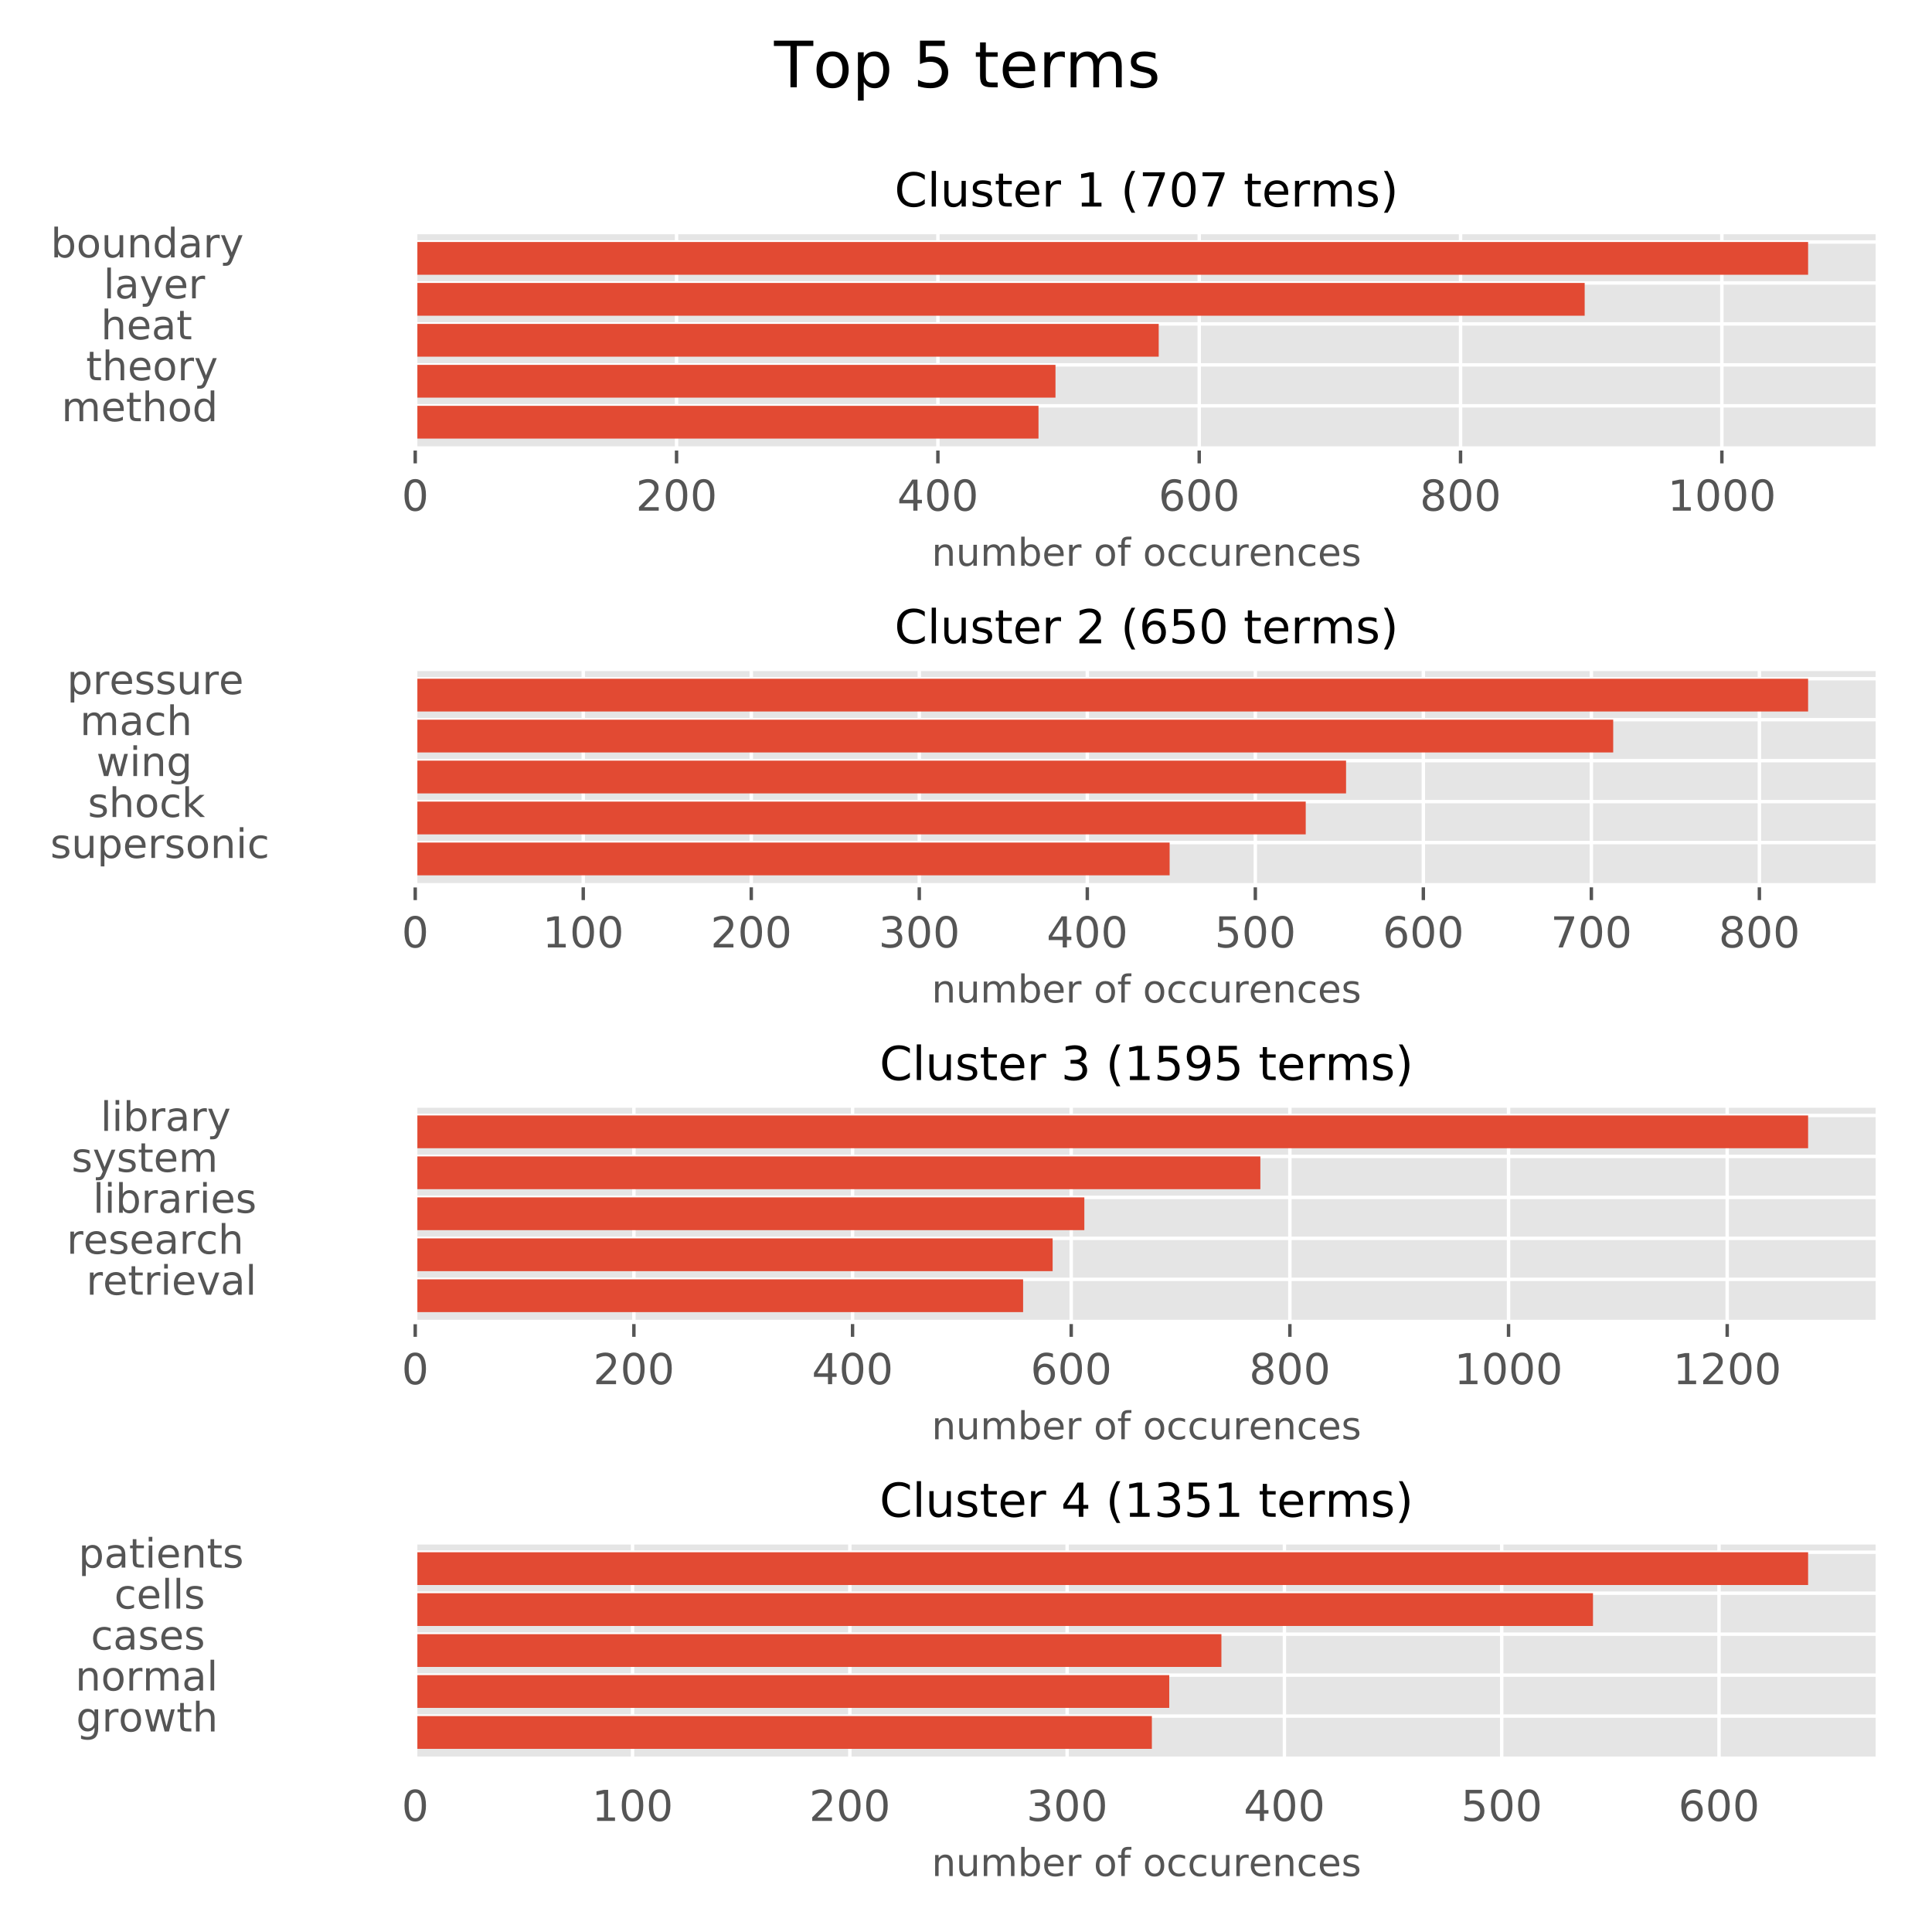 <?xml version="1.0" encoding="utf-8" standalone="no"?>
<!DOCTYPE svg PUBLIC "-//W3C//DTD SVG 1.1//EN"
  "http://www.w3.org/Graphics/SVG/1.1/DTD/svg11.dtd">
<!-- Created with matplotlib (http://matplotlib.org/) -->
<svg height="453pt" version="1.1" viewBox="0 0 453 453" width="453pt" xmlns="http://www.w3.org/2000/svg" xmlns:xlink="http://www.w3.org/1999/xlink">
 <defs>
  <style type="text/css">
*{stroke-linecap:butt;stroke-linejoin:round;}
  </style>
 </defs>
 <g id="figure_1">
  <g id="patch_1">
   <path d="M 0 453.6 
L 453.6 453.6 
L 453.6 0 
L 0 0 
z
" style="fill:#ffffff;"/>
  </g>
  <g id="axes_1">
   <g id="patch_2">
    <path d="M 97.36 105.144 
L 440.28 105.144 
L 440.28 54.432 
L 97.36 54.432 
z
" style="fill:#e5e5e5;"/>
   </g>
   <g id="matplotlib.axis_1">
    <g id="xtick_1">
     <g id="line2d_1">
      <path clip-path="url(#p49550bc1c9)" d="M 97.36 105.144 
L 97.36 54.432 
" style="fill:none;stroke:#ffffff;stroke-linecap:square;stroke-width:0.8;"/>
     </g>
     <g id="line2d_2">
      <defs>
       <path d="M 0 0 
L 0 3.5 
" id="m17361399d4" style="stroke:#555555;stroke-width:0.8;"/>
      </defs>
      <g>
       <use style="fill:#555555;stroke:#555555;stroke-width:0.8;" x="97.36" xlink:href="#m17361399d4" y="105.144"/>
      </g>
     </g>
     <g id="text_1">
      <!-- 0 -->
      <defs>
       <path d="M 31.781 66.406 
Q 24.172 66.406 20.328 58.906 
Q 16.5 51.422 16.5 36.375 
Q 16.5 21.391 20.328 13.891 
Q 24.172 6.391 31.781 6.391 
Q 39.453 6.391 43.281 13.891 
Q 47.125 21.391 47.125 36.375 
Q 47.125 51.422 43.281 58.906 
Q 39.453 66.406 31.781 66.406 
z
M 31.781 74.219 
Q 44.047 74.219 50.516 64.516 
Q 56.984 54.828 56.984 36.375 
Q 56.984 17.969 50.516 8.266 
Q 44.047 -1.422 31.781 -1.422 
Q 19.531 -1.422 13.062 8.266 
Q 6.594 17.969 6.594 36.375 
Q 6.594 54.828 13.062 64.516 
Q 19.531 74.219 31.781 74.219 
z
" id="DejaVuSans-30"/>
      </defs>
      <g style="fill:#555555;" transform="translate(94.179 119.743)scale(0.1 -0.1)">
       <use xlink:href="#DejaVuSans-30"/>
      </g>
     </g>
    </g>
    <g id="xtick_2">
     <g id="line2d_3">
      <path clip-path="url(#p49550bc1c9)" d="M 158.634 105.144 
L 158.634 54.432 
" style="fill:none;stroke:#ffffff;stroke-linecap:square;stroke-width:0.8;"/>
     </g>
     <g id="line2d_4">
      <g>
       <use style="fill:#555555;stroke:#555555;stroke-width:0.8;" x="158.634" xlink:href="#m17361399d4" y="105.144"/>
      </g>
     </g>
     <g id="text_2">
      <!-- 200 -->
      <defs>
       <path d="M 19.188 8.297 
L 53.609 8.297 
L 53.609 0 
L 7.328 0 
L 7.328 8.297 
Q 12.938 14.109 22.625 23.891 
Q 32.328 33.688 34.812 36.531 
Q 39.547 41.844 41.422 45.531 
Q 43.312 49.219 43.312 52.781 
Q 43.312 58.594 39.234 62.25 
Q 35.156 65.922 28.609 65.922 
Q 23.969 65.922 18.812 64.312 
Q 13.672 62.703 7.812 59.422 
L 7.812 69.391 
Q 13.766 71.781 18.938 73 
Q 24.125 74.219 28.422 74.219 
Q 39.75 74.219 46.484 68.547 
Q 53.219 62.891 53.219 53.422 
Q 53.219 48.922 51.531 44.891 
Q 49.859 40.875 45.406 35.406 
Q 44.188 33.984 37.641 27.219 
Q 31.109 20.453 19.188 8.297 
z
" id="DejaVuSans-32"/>
      </defs>
      <g style="fill:#555555;" transform="translate(149.09 119.743)scale(0.1 -0.1)">
       <use xlink:href="#DejaVuSans-32"/>
       <use x="63.623" xlink:href="#DejaVuSans-30"/>
       <use x="127.246" xlink:href="#DejaVuSans-30"/>
      </g>
     </g>
    </g>
    <g id="xtick_3">
     <g id="line2d_5">
      <path clip-path="url(#p49550bc1c9)" d="M 219.908 105.144 
L 219.908 54.432 
" style="fill:none;stroke:#ffffff;stroke-linecap:square;stroke-width:0.8;"/>
     </g>
     <g id="line2d_6">
      <g>
       <use style="fill:#555555;stroke:#555555;stroke-width:0.8;" x="219.908" xlink:href="#m17361399d4" y="105.144"/>
      </g>
     </g>
     <g id="text_3">
      <!-- 400 -->
      <defs>
       <path d="M 37.797 64.312 
L 12.891 25.391 
L 37.797 25.391 
z
M 35.203 72.906 
L 47.609 72.906 
L 47.609 25.391 
L 58.016 25.391 
L 58.016 17.188 
L 47.609 17.188 
L 47.609 0 
L 37.797 0 
L 37.797 17.188 
L 4.891 17.188 
L 4.891 26.703 
z
" id="DejaVuSans-34"/>
      </defs>
      <g style="fill:#555555;" transform="translate(210.364 119.743)scale(0.1 -0.1)">
       <use xlink:href="#DejaVuSans-34"/>
       <use x="63.623" xlink:href="#DejaVuSans-30"/>
       <use x="127.246" xlink:href="#DejaVuSans-30"/>
      </g>
     </g>
    </g>
    <g id="xtick_4">
     <g id="line2d_7">
      <path clip-path="url(#p49550bc1c9)" d="M 281.182 105.144 
L 281.182 54.432 
" style="fill:none;stroke:#ffffff;stroke-linecap:square;stroke-width:0.8;"/>
     </g>
     <g id="line2d_8">
      <g>
       <use style="fill:#555555;stroke:#555555;stroke-width:0.8;" x="281.182" xlink:href="#m17361399d4" y="105.144"/>
      </g>
     </g>
     <g id="text_4">
      <!-- 600 -->
      <defs>
       <path d="M 33.016 40.375 
Q 26.375 40.375 22.484 35.828 
Q 18.609 31.297 18.609 23.391 
Q 18.609 15.531 22.484 10.953 
Q 26.375 6.391 33.016 6.391 
Q 39.656 6.391 43.531 10.953 
Q 47.406 15.531 47.406 23.391 
Q 47.406 31.297 43.531 35.828 
Q 39.656 40.375 33.016 40.375 
z
M 52.594 71.297 
L 52.594 62.312 
Q 48.875 64.062 45.094 64.984 
Q 41.312 65.922 37.594 65.922 
Q 27.828 65.922 22.672 59.328 
Q 17.531 52.734 16.797 39.406 
Q 19.672 43.656 24.016 45.922 
Q 28.375 48.188 33.594 48.188 
Q 44.578 48.188 50.953 41.516 
Q 57.328 34.859 57.328 23.391 
Q 57.328 12.156 50.688 5.359 
Q 44.047 -1.422 33.016 -1.422 
Q 20.359 -1.422 13.672 8.266 
Q 6.984 17.969 6.984 36.375 
Q 6.984 53.656 15.188 63.938 
Q 23.391 74.219 37.203 74.219 
Q 40.922 74.219 44.703 73.484 
Q 48.484 72.75 52.594 71.297 
z
" id="DejaVuSans-36"/>
      </defs>
      <g style="fill:#555555;" transform="translate(271.638 119.743)scale(0.1 -0.1)">
       <use xlink:href="#DejaVuSans-36"/>
       <use x="63.623" xlink:href="#DejaVuSans-30"/>
       <use x="127.246" xlink:href="#DejaVuSans-30"/>
      </g>
     </g>
    </g>
    <g id="xtick_5">
     <g id="line2d_9">
      <path clip-path="url(#p49550bc1c9)" d="M 342.456 105.144 
L 342.456 54.432 
" style="fill:none;stroke:#ffffff;stroke-linecap:square;stroke-width:0.8;"/>
     </g>
     <g id="line2d_10">
      <g>
       <use style="fill:#555555;stroke:#555555;stroke-width:0.8;" x="342.456" xlink:href="#m17361399d4" y="105.144"/>
      </g>
     </g>
     <g id="text_5">
      <!-- 800 -->
      <defs>
       <path d="M 31.781 34.625 
Q 24.75 34.625 20.719 30.859 
Q 16.703 27.094 16.703 20.516 
Q 16.703 13.922 20.719 10.156 
Q 24.75 6.391 31.781 6.391 
Q 38.812 6.391 42.859 10.172 
Q 46.922 13.969 46.922 20.516 
Q 46.922 27.094 42.891 30.859 
Q 38.875 34.625 31.781 34.625 
z
M 21.922 38.812 
Q 15.578 40.375 12.031 44.719 
Q 8.5 49.078 8.5 55.328 
Q 8.5 64.062 14.719 69.141 
Q 20.953 74.219 31.781 74.219 
Q 42.672 74.219 48.875 69.141 
Q 55.078 64.062 55.078 55.328 
Q 55.078 49.078 51.531 44.719 
Q 48 40.375 41.703 38.812 
Q 48.828 37.156 52.797 32.312 
Q 56.781 27.484 56.781 20.516 
Q 56.781 9.906 50.312 4.234 
Q 43.844 -1.422 31.781 -1.422 
Q 19.734 -1.422 13.25 4.234 
Q 6.781 9.906 6.781 20.516 
Q 6.781 27.484 10.781 32.312 
Q 14.797 37.156 21.922 38.812 
z
M 18.312 54.391 
Q 18.312 48.734 21.844 45.562 
Q 25.391 42.391 31.781 42.391 
Q 38.141 42.391 41.719 45.562 
Q 45.312 48.734 45.312 54.391 
Q 45.312 60.062 41.719 63.234 
Q 38.141 66.406 31.781 66.406 
Q 25.391 66.406 21.844 63.234 
Q 18.312 60.062 18.312 54.391 
z
" id="DejaVuSans-38"/>
      </defs>
      <g style="fill:#555555;" transform="translate(332.912 119.743)scale(0.1 -0.1)">
       <use xlink:href="#DejaVuSans-38"/>
       <use x="63.623" xlink:href="#DejaVuSans-30"/>
       <use x="127.246" xlink:href="#DejaVuSans-30"/>
      </g>
     </g>
    </g>
    <g id="xtick_6">
     <g id="line2d_11">
      <path clip-path="url(#p49550bc1c9)" d="M 403.73 105.144 
L 403.73 54.432 
" style="fill:none;stroke:#ffffff;stroke-linecap:square;stroke-width:0.8;"/>
     </g>
     <g id="line2d_12">
      <g>
       <use style="fill:#555555;stroke:#555555;stroke-width:0.8;" x="403.73" xlink:href="#m17361399d4" y="105.144"/>
      </g>
     </g>
     <g id="text_6">
      <!-- 1000 -->
      <defs>
       <path d="M 12.406 8.297 
L 28.516 8.297 
L 28.516 63.922 
L 10.984 60.406 
L 10.984 69.391 
L 28.422 72.906 
L 38.281 72.906 
L 38.281 8.297 
L 54.391 8.297 
L 54.391 0 
L 12.406 0 
z
" id="DejaVuSans-31"/>
      </defs>
      <g style="fill:#555555;" transform="translate(391.005 119.743)scale(0.1 -0.1)">
       <use xlink:href="#DejaVuSans-31"/>
       <use x="63.623" xlink:href="#DejaVuSans-30"/>
       <use x="127.246" xlink:href="#DejaVuSans-30"/>
       <use x="190.869" xlink:href="#DejaVuSans-30"/>
      </g>
     </g>
    </g>
    <g id="text_7">
     <!-- number of occurences -->
     <defs>
      <path d="M 54.891 33.016 
L 54.891 0 
L 45.906 0 
L 45.906 32.719 
Q 45.906 40.484 42.875 44.328 
Q 39.844 48.188 33.797 48.188 
Q 26.516 48.188 22.312 43.547 
Q 18.109 38.922 18.109 30.906 
L 18.109 0 
L 9.078 0 
L 9.078 54.688 
L 18.109 54.688 
L 18.109 46.188 
Q 21.344 51.125 25.703 53.562 
Q 30.078 56 35.797 56 
Q 45.219 56 50.047 50.172 
Q 54.891 44.344 54.891 33.016 
z
" id="DejaVuSans-6e"/>
      <path d="M 8.5 21.578 
L 8.5 54.688 
L 17.484 54.688 
L 17.484 21.922 
Q 17.484 14.156 20.5 10.266 
Q 23.531 6.391 29.594 6.391 
Q 36.859 6.391 41.078 11.031 
Q 45.312 15.672 45.312 23.688 
L 45.312 54.688 
L 54.297 54.688 
L 54.297 0 
L 45.312 0 
L 45.312 8.406 
Q 42.047 3.422 37.719 1 
Q 33.406 -1.422 27.688 -1.422 
Q 18.266 -1.422 13.375 4.438 
Q 8.5 10.297 8.5 21.578 
z
M 31.109 56 
z
" id="DejaVuSans-75"/>
      <path d="M 52 44.188 
Q 55.375 50.25 60.062 53.125 
Q 64.75 56 71.094 56 
Q 79.641 56 84.281 50.016 
Q 88.922 44.047 88.922 33.016 
L 88.922 0 
L 79.891 0 
L 79.891 32.719 
Q 79.891 40.578 77.094 44.375 
Q 74.312 48.188 68.609 48.188 
Q 61.625 48.188 57.562 43.547 
Q 53.516 38.922 53.516 30.906 
L 53.516 0 
L 44.484 0 
L 44.484 32.719 
Q 44.484 40.625 41.703 44.406 
Q 38.922 48.188 33.109 48.188 
Q 26.219 48.188 22.156 43.531 
Q 18.109 38.875 18.109 30.906 
L 18.109 0 
L 9.078 0 
L 9.078 54.688 
L 18.109 54.688 
L 18.109 46.188 
Q 21.188 51.219 25.484 53.609 
Q 29.781 56 35.688 56 
Q 41.656 56 45.828 52.969 
Q 50 49.953 52 44.188 
z
" id="DejaVuSans-6d"/>
      <path d="M 48.688 27.297 
Q 48.688 37.203 44.609 42.844 
Q 40.531 48.484 33.406 48.484 
Q 26.266 48.484 22.188 42.844 
Q 18.109 37.203 18.109 27.297 
Q 18.109 17.391 22.188 11.75 
Q 26.266 6.109 33.406 6.109 
Q 40.531 6.109 44.609 11.75 
Q 48.688 17.391 48.688 27.297 
z
M 18.109 46.391 
Q 20.953 51.266 25.266 53.625 
Q 29.594 56 35.594 56 
Q 45.562 56 51.781 48.094 
Q 58.016 40.188 58.016 27.297 
Q 58.016 14.406 51.781 6.484 
Q 45.562 -1.422 35.594 -1.422 
Q 29.594 -1.422 25.266 0.953 
Q 20.953 3.328 18.109 8.203 
L 18.109 0 
L 9.078 0 
L 9.078 75.984 
L 18.109 75.984 
z
" id="DejaVuSans-62"/>
      <path d="M 56.203 29.594 
L 56.203 25.203 
L 14.891 25.203 
Q 15.484 15.922 20.484 11.062 
Q 25.484 6.203 34.422 6.203 
Q 39.594 6.203 44.453 7.469 
Q 49.312 8.734 54.109 11.281 
L 54.109 2.781 
Q 49.266 0.734 44.188 -0.344 
Q 39.109 -1.422 33.891 -1.422 
Q 20.797 -1.422 13.156 6.188 
Q 5.516 13.812 5.516 26.812 
Q 5.516 40.234 12.766 48.109 
Q 20.016 56 32.328 56 
Q 43.359 56 49.781 48.891 
Q 56.203 41.797 56.203 29.594 
z
M 47.219 32.234 
Q 47.125 39.594 43.094 43.984 
Q 39.062 48.391 32.422 48.391 
Q 24.906 48.391 20.391 44.141 
Q 15.875 39.891 15.188 32.172 
z
" id="DejaVuSans-65"/>
      <path d="M 41.109 46.297 
Q 39.594 47.172 37.812 47.578 
Q 36.031 48 33.891 48 
Q 26.266 48 22.188 43.047 
Q 18.109 38.094 18.109 28.812 
L 18.109 0 
L 9.078 0 
L 9.078 54.688 
L 18.109 54.688 
L 18.109 46.188 
Q 20.953 51.172 25.484 53.578 
Q 30.031 56 36.531 56 
Q 37.453 56 38.578 55.875 
Q 39.703 55.766 41.062 55.516 
z
" id="DejaVuSans-72"/>
      <path id="DejaVuSans-20"/>
      <path d="M 30.609 48.391 
Q 23.391 48.391 19.188 42.75 
Q 14.984 37.109 14.984 27.297 
Q 14.984 17.484 19.156 11.844 
Q 23.344 6.203 30.609 6.203 
Q 37.797 6.203 41.984 11.859 
Q 46.188 17.531 46.188 27.297 
Q 46.188 37.016 41.984 42.703 
Q 37.797 48.391 30.609 48.391 
z
M 30.609 56 
Q 42.328 56 49.016 48.375 
Q 55.719 40.766 55.719 27.297 
Q 55.719 13.875 49.016 6.219 
Q 42.328 -1.422 30.609 -1.422 
Q 18.844 -1.422 12.172 6.219 
Q 5.516 13.875 5.516 27.297 
Q 5.516 40.766 12.172 48.375 
Q 18.844 56 30.609 56 
z
" id="DejaVuSans-6f"/>
      <path d="M 37.109 75.984 
L 37.109 68.5 
L 28.516 68.5 
Q 23.688 68.5 21.797 66.547 
Q 19.922 64.594 19.922 59.516 
L 19.922 54.688 
L 34.719 54.688 
L 34.719 47.703 
L 19.922 47.703 
L 19.922 0 
L 10.891 0 
L 10.891 47.703 
L 2.297 47.703 
L 2.297 54.688 
L 10.891 54.688 
L 10.891 58.5 
Q 10.891 67.625 15.141 71.797 
Q 19.391 75.984 28.609 75.984 
z
" id="DejaVuSans-66"/>
      <path d="M 48.781 52.594 
L 48.781 44.188 
Q 44.969 46.297 41.141 47.344 
Q 37.312 48.391 33.406 48.391 
Q 24.656 48.391 19.812 42.844 
Q 14.984 37.312 14.984 27.297 
Q 14.984 17.281 19.812 11.734 
Q 24.656 6.203 33.406 6.203 
Q 37.312 6.203 41.141 7.25 
Q 44.969 8.297 48.781 10.406 
L 48.781 2.094 
Q 45.016 0.344 40.984 -0.531 
Q 36.969 -1.422 32.422 -1.422 
Q 20.062 -1.422 12.781 6.344 
Q 5.516 14.109 5.516 27.297 
Q 5.516 40.672 12.859 48.328 
Q 20.219 56 33.016 56 
Q 37.156 56 41.109 55.141 
Q 45.062 54.297 48.781 52.594 
z
" id="DejaVuSans-63"/>
      <path d="M 44.281 53.078 
L 44.281 44.578 
Q 40.484 46.531 36.375 47.5 
Q 32.281 48.484 27.875 48.484 
Q 21.188 48.484 17.844 46.438 
Q 14.5 44.391 14.5 40.281 
Q 14.5 37.156 16.891 35.375 
Q 19.281 33.594 26.516 31.984 
L 29.594 31.297 
Q 39.156 29.25 43.188 25.516 
Q 47.219 21.781 47.219 15.094 
Q 47.219 7.469 41.188 3.016 
Q 35.156 -1.422 24.609 -1.422 
Q 20.219 -1.422 15.453 -0.562 
Q 10.688 0.297 5.422 2 
L 5.422 11.281 
Q 10.406 8.688 15.234 7.391 
Q 20.062 6.109 24.812 6.109 
Q 31.156 6.109 34.562 8.281 
Q 37.984 10.453 37.984 14.406 
Q 37.984 18.062 35.516 20.016 
Q 33.062 21.969 24.703 23.781 
L 21.578 24.516 
Q 13.234 26.266 9.516 29.906 
Q 5.812 33.547 5.812 39.891 
Q 5.812 47.609 11.281 51.797 
Q 16.75 56 26.812 56 
Q 31.781 56 36.172 55.266 
Q 40.578 54.547 44.281 53.078 
z
" id="DejaVuSans-73"/>
     </defs>
     <g style="fill:#555555;" transform="translate(218.449 132.661)scale(0.09 -0.09)">
      <use xlink:href="#DejaVuSans-6e"/>
      <use x="63.379" xlink:href="#DejaVuSans-75"/>
      <use x="126.758" xlink:href="#DejaVuSans-6d"/>
      <use x="224.17" xlink:href="#DejaVuSans-62"/>
      <use x="287.646" xlink:href="#DejaVuSans-65"/>
      <use x="349.17" xlink:href="#DejaVuSans-72"/>
      <use x="390.283" xlink:href="#DejaVuSans-20"/>
      <use x="422.07" xlink:href="#DejaVuSans-6f"/>
      <use x="483.252" xlink:href="#DejaVuSans-66"/>
      <use x="518.457" xlink:href="#DejaVuSans-20"/>
      <use x="550.244" xlink:href="#DejaVuSans-6f"/>
      <use x="611.426" xlink:href="#DejaVuSans-63"/>
      <use x="666.406" xlink:href="#DejaVuSans-63"/>
      <use x="721.387" xlink:href="#DejaVuSans-75"/>
      <use x="784.766" xlink:href="#DejaVuSans-72"/>
      <use x="825.848" xlink:href="#DejaVuSans-65"/>
      <use x="887.371" xlink:href="#DejaVuSans-6e"/>
      <use x="950.75" xlink:href="#DejaVuSans-63"/>
      <use x="1005.73" xlink:href="#DejaVuSans-65"/>
      <use x="1067.254" xlink:href="#DejaVuSans-73"/>
     </g>
    </g>
   </g>
   <g id="matplotlib.axis_2">
    <g id="ytick_1">
     <g id="line2d_13">
      <path clip-path="url(#p49550bc1c9)" d="M 97.36 95.156 
L 440.28 95.156 
" style="fill:none;stroke:#ffffff;stroke-linecap:square;stroke-width:0.8;"/>
     </g>
     <g id="text_8">
      <!-- method              -->
      <defs>
       <path d="M 18.312 70.219 
L 18.312 54.688 
L 36.812 54.688 
L 36.812 47.703 
L 18.312 47.703 
L 18.312 18.016 
Q 18.312 11.328 20.141 9.422 
Q 21.969 7.516 27.594 7.516 
L 36.812 7.516 
L 36.812 0 
L 27.594 0 
Q 17.188 0 13.234 3.875 
Q 9.281 7.766 9.281 18.016 
L 9.281 47.703 
L 2.688 47.703 
L 2.688 54.688 
L 9.281 54.688 
L 9.281 70.219 
z
" id="DejaVuSans-74"/>
       <path d="M 54.891 33.016 
L 54.891 0 
L 45.906 0 
L 45.906 32.719 
Q 45.906 40.484 42.875 44.328 
Q 39.844 48.188 33.797 48.188 
Q 26.516 48.188 22.312 43.547 
Q 18.109 38.922 18.109 30.906 
L 18.109 0 
L 9.078 0 
L 9.078 75.984 
L 18.109 75.984 
L 18.109 46.188 
Q 21.344 51.125 25.703 53.562 
Q 30.078 56 35.797 56 
Q 45.219 56 50.047 50.172 
Q 54.891 44.344 54.891 33.016 
z
" id="DejaVuSans-68"/>
       <path d="M 45.406 46.391 
L 45.406 75.984 
L 54.391 75.984 
L 54.391 0 
L 45.406 0 
L 45.406 8.203 
Q 42.578 3.328 38.25 0.953 
Q 33.938 -1.422 27.875 -1.422 
Q 17.969 -1.422 11.734 6.484 
Q 5.516 14.406 5.516 27.297 
Q 5.516 40.188 11.734 48.094 
Q 17.969 56 27.875 56 
Q 33.938 56 38.25 53.625 
Q 42.578 51.266 45.406 46.391 
z
M 14.797 27.297 
Q 14.797 17.391 18.875 11.75 
Q 22.953 6.109 30.078 6.109 
Q 37.203 6.109 41.297 11.75 
Q 45.406 17.391 45.406 27.297 
Q 45.406 37.203 41.297 42.844 
Q 37.203 48.484 30.078 48.484 
Q 22.953 48.484 18.875 42.844 
Q 14.797 37.203 14.797 27.297 
z
" id="DejaVuSans-64"/>
      </defs>
      <g style="fill:#555555;" transform="translate(14.422 98.765)scale(0.095 -0.095)">
       <use xlink:href="#DejaVuSans-6d"/>
       <use x="97.412" xlink:href="#DejaVuSans-65"/>
       <use x="158.936" xlink:href="#DejaVuSans-74"/>
       <use x="198.145" xlink:href="#DejaVuSans-68"/>
       <use x="261.523" xlink:href="#DejaVuSans-6f"/>
       <use x="322.705" xlink:href="#DejaVuSans-64"/>
       <use x="386.182" xlink:href="#DejaVuSans-20"/>
       <use x="417.969" xlink:href="#DejaVuSans-20"/>
       <use x="449.756" xlink:href="#DejaVuSans-20"/>
       <use x="481.543" xlink:href="#DejaVuSans-20"/>
       <use x="513.33" xlink:href="#DejaVuSans-20"/>
       <use x="545.117" xlink:href="#DejaVuSans-20"/>
       <use x="576.904" xlink:href="#DejaVuSans-20"/>
       <use x="608.691" xlink:href="#DejaVuSans-20"/>
       <use x="640.479" xlink:href="#DejaVuSans-20"/>
       <use x="672.266" xlink:href="#DejaVuSans-20"/>
       <use x="704.053" xlink:href="#DejaVuSans-20"/>
       <use x="735.84" xlink:href="#DejaVuSans-20"/>
       <use x="767.627" xlink:href="#DejaVuSans-20"/>
      </g>
     </g>
    </g>
    <g id="ytick_2">
     <g id="line2d_14">
      <path clip-path="url(#p49550bc1c9)" d="M 97.36 85.551 
L 440.28 85.551 
" style="fill:none;stroke:#ffffff;stroke-linecap:square;stroke-width:0.8;"/>
     </g>
     <g id="text_9">
      <!-- theory              -->
      <defs>
       <path d="M 32.172 -5.078 
Q 28.375 -14.844 24.75 -17.812 
Q 21.141 -20.797 15.094 -20.797 
L 7.906 -20.797 
L 7.906 -13.281 
L 13.188 -13.281 
Q 16.891 -13.281 18.938 -11.516 
Q 21 -9.766 23.484 -3.219 
L 25.094 0.875 
L 2.984 54.688 
L 12.5 54.688 
L 29.594 11.922 
L 46.688 54.688 
L 56.203 54.688 
z
" id="DejaVuSans-79"/>
      </defs>
      <g style="fill:#555555;" transform="translate(20.179 89.16)scale(0.095 -0.095)">
       <use xlink:href="#DejaVuSans-74"/>
       <use x="39.209" xlink:href="#DejaVuSans-68"/>
       <use x="102.588" xlink:href="#DejaVuSans-65"/>
       <use x="164.111" xlink:href="#DejaVuSans-6f"/>
       <use x="225.293" xlink:href="#DejaVuSans-72"/>
       <use x="266.406" xlink:href="#DejaVuSans-79"/>
       <use x="325.586" xlink:href="#DejaVuSans-20"/>
       <use x="357.373" xlink:href="#DejaVuSans-20"/>
       <use x="389.16" xlink:href="#DejaVuSans-20"/>
       <use x="420.947" xlink:href="#DejaVuSans-20"/>
       <use x="452.734" xlink:href="#DejaVuSans-20"/>
       <use x="484.521" xlink:href="#DejaVuSans-20"/>
       <use x="516.309" xlink:href="#DejaVuSans-20"/>
       <use x="548.096" xlink:href="#DejaVuSans-20"/>
       <use x="579.883" xlink:href="#DejaVuSans-20"/>
       <use x="611.67" xlink:href="#DejaVuSans-20"/>
       <use x="643.457" xlink:href="#DejaVuSans-20"/>
       <use x="675.244" xlink:href="#DejaVuSans-20"/>
       <use x="707.031" xlink:href="#DejaVuSans-20"/>
      </g>
     </g>
    </g>
    <g id="ytick_3">
     <g id="line2d_15">
      <path clip-path="url(#p49550bc1c9)" d="M 97.36 75.946 
L 440.28 75.946 
" style="fill:none;stroke:#ffffff;stroke-linecap:square;stroke-width:0.8;"/>
     </g>
     <g id="text_10">
      <!-- heat                -->
      <defs>
       <path d="M 34.281 27.484 
Q 23.391 27.484 19.188 25 
Q 14.984 22.516 14.984 16.5 
Q 14.984 11.719 18.141 8.906 
Q 21.297 6.109 26.703 6.109 
Q 34.188 6.109 38.703 11.406 
Q 43.219 16.703 43.219 25.484 
L 43.219 27.484 
z
M 52.203 31.203 
L 52.203 0 
L 43.219 0 
L 43.219 8.297 
Q 40.141 3.328 35.547 0.953 
Q 30.953 -1.422 24.312 -1.422 
Q 15.922 -1.422 10.953 3.297 
Q 6 8.016 6 15.922 
Q 6 25.141 12.172 29.828 
Q 18.359 34.516 30.609 34.516 
L 43.219 34.516 
L 43.219 35.406 
Q 43.219 41.609 39.141 45 
Q 35.062 48.391 27.688 48.391 
Q 23 48.391 18.547 47.266 
Q 14.109 46.141 10.016 43.891 
L 10.016 52.203 
Q 14.938 54.109 19.578 55.047 
Q 24.219 56 28.609 56 
Q 40.484 56 46.344 49.844 
Q 52.203 43.703 52.203 31.203 
z
" id="DejaVuSans-61"/>
      </defs>
      <g style="fill:#555555;" transform="translate(23.66 79.556)scale(0.095 -0.095)">
       <use xlink:href="#DejaVuSans-68"/>
       <use x="63.379" xlink:href="#DejaVuSans-65"/>
       <use x="124.902" xlink:href="#DejaVuSans-61"/>
       <use x="186.182" xlink:href="#DejaVuSans-74"/>
       <use x="225.391" xlink:href="#DejaVuSans-20"/>
       <use x="257.178" xlink:href="#DejaVuSans-20"/>
       <use x="288.965" xlink:href="#DejaVuSans-20"/>
       <use x="320.752" xlink:href="#DejaVuSans-20"/>
       <use x="352.539" xlink:href="#DejaVuSans-20"/>
       <use x="384.326" xlink:href="#DejaVuSans-20"/>
       <use x="416.113" xlink:href="#DejaVuSans-20"/>
       <use x="447.9" xlink:href="#DejaVuSans-20"/>
       <use x="479.688" xlink:href="#DejaVuSans-20"/>
       <use x="511.475" xlink:href="#DejaVuSans-20"/>
       <use x="543.262" xlink:href="#DejaVuSans-20"/>
       <use x="575.049" xlink:href="#DejaVuSans-20"/>
       <use x="606.836" xlink:href="#DejaVuSans-20"/>
       <use x="638.623" xlink:href="#DejaVuSans-20"/>
       <use x="670.41" xlink:href="#DejaVuSans-20"/>
      </g>
     </g>
    </g>
    <g id="ytick_4">
     <g id="line2d_16">
      <path clip-path="url(#p49550bc1c9)" d="M 97.36 66.342 
L 440.28 66.342 
" style="fill:none;stroke:#ffffff;stroke-linecap:square;stroke-width:0.8;"/>
     </g>
     <g id="text_11">
      <!-- layer               -->
      <defs>
       <path d="M 9.422 75.984 
L 18.406 75.984 
L 18.406 0 
L 9.422 0 
z
" id="DejaVuSans-6c"/>
      </defs>
      <g style="fill:#555555;" transform="translate(24.256 69.951)scale(0.095 -0.095)">
       <use xlink:href="#DejaVuSans-6c"/>
       <use x="27.783" xlink:href="#DejaVuSans-61"/>
       <use x="89.062" xlink:href="#DejaVuSans-79"/>
       <use x="148.242" xlink:href="#DejaVuSans-65"/>
       <use x="209.766" xlink:href="#DejaVuSans-72"/>
       <use x="250.879" xlink:href="#DejaVuSans-20"/>
       <use x="282.666" xlink:href="#DejaVuSans-20"/>
       <use x="314.453" xlink:href="#DejaVuSans-20"/>
       <use x="346.24" xlink:href="#DejaVuSans-20"/>
       <use x="378.027" xlink:href="#DejaVuSans-20"/>
       <use x="409.814" xlink:href="#DejaVuSans-20"/>
       <use x="441.602" xlink:href="#DejaVuSans-20"/>
       <use x="473.389" xlink:href="#DejaVuSans-20"/>
       <use x="505.176" xlink:href="#DejaVuSans-20"/>
       <use x="536.963" xlink:href="#DejaVuSans-20"/>
       <use x="568.75" xlink:href="#DejaVuSans-20"/>
       <use x="600.537" xlink:href="#DejaVuSans-20"/>
       <use x="632.324" xlink:href="#DejaVuSans-20"/>
       <use x="664.111" xlink:href="#DejaVuSans-20"/>
      </g>
     </g>
    </g>
    <g id="ytick_5">
     <g id="line2d_17">
      <path clip-path="url(#p49550bc1c9)" d="M 97.36 56.737 
L 440.28 56.737 
" style="fill:none;stroke:#ffffff;stroke-linecap:square;stroke-width:0.8;"/>
     </g>
     <g id="text_12">
      <!-- boundary            -->
      <g style="fill:#555555;" transform="translate(11.883 60.346)scale(0.095 -0.095)">
       <use xlink:href="#DejaVuSans-62"/>
       <use x="63.477" xlink:href="#DejaVuSans-6f"/>
       <use x="124.658" xlink:href="#DejaVuSans-75"/>
       <use x="188.037" xlink:href="#DejaVuSans-6e"/>
       <use x="251.416" xlink:href="#DejaVuSans-64"/>
       <use x="314.893" xlink:href="#DejaVuSans-61"/>
       <use x="376.172" xlink:href="#DejaVuSans-72"/>
       <use x="417.285" xlink:href="#DejaVuSans-79"/>
       <use x="476.465" xlink:href="#DejaVuSans-20"/>
       <use x="508.252" xlink:href="#DejaVuSans-20"/>
       <use x="540.039" xlink:href="#DejaVuSans-20"/>
       <use x="571.826" xlink:href="#DejaVuSans-20"/>
       <use x="603.613" xlink:href="#DejaVuSans-20"/>
       <use x="635.4" xlink:href="#DejaVuSans-20"/>
       <use x="667.188" xlink:href="#DejaVuSans-20"/>
       <use x="698.975" xlink:href="#DejaVuSans-20"/>
       <use x="730.762" xlink:href="#DejaVuSans-20"/>
       <use x="762.549" xlink:href="#DejaVuSans-20"/>
       <use x="794.336" xlink:href="#DejaVuSans-20"/>
      </g>
     </g>
    </g>
   </g>
   <g id="patch_3">
    <path clip-path="url(#p49550bc1c9)" d="M 97.36 102.839 
L 243.499 102.839 
L 243.499 95.156 
L 97.36 95.156 
z
" style="fill:#e24a33;"/>
   </g>
   <g id="patch_4">
    <path clip-path="url(#p49550bc1c9)" d="M 97.36 93.235 
L 247.481 93.235 
L 247.481 85.551 
L 97.36 85.551 
z
" style="fill:#e24a33;"/>
   </g>
   <g id="patch_5">
    <path clip-path="url(#p49550bc1c9)" d="M 97.36 83.63 
L 271.685 83.63 
L 271.685 75.946 
L 97.36 75.946 
z
" style="fill:#e24a33;"/>
   </g>
   <g id="patch_6">
    <path clip-path="url(#p49550bc1c9)" d="M 97.36 74.025 
L 371.561 74.025 
L 371.561 66.342 
L 97.36 66.342 
z
" style="fill:#e24a33;"/>
   </g>
   <g id="patch_7">
    <path clip-path="url(#p49550bc1c9)" d="M 97.36 64.421 
L 423.95 64.421 
L 423.95 56.737 
L 97.36 56.737 
z
" style="fill:#e24a33;"/>
   </g>
   <g id="patch_8">
    <path d="M 97.36 105.144 
L 97.36 54.432 
" style="fill:none;stroke:#ffffff;stroke-linecap:square;stroke-linejoin:miter;"/>
   </g>
   <g id="patch_9">
    <path d="M 440.28 105.144 
L 440.28 54.432 
" style="fill:none;stroke:#ffffff;stroke-linecap:square;stroke-linejoin:miter;"/>
   </g>
   <g id="patch_10">
    <path d="M 97.36 105.144 
L 440.28 105.144 
" style="fill:none;stroke:#ffffff;stroke-linecap:square;stroke-linejoin:miter;"/>
   </g>
   <g id="patch_11">
    <path d="M 97.36 54.432 
L 440.28 54.432 
" style="fill:none;stroke:#ffffff;stroke-linecap:square;stroke-linejoin:miter;"/>
   </g>
   <g id="text_13">
    <!-- Cluster 1 (707 terms) -->
    <defs>
     <path d="M 64.406 67.281 
L 64.406 56.891 
Q 59.422 61.531 53.781 63.812 
Q 48.141 66.109 41.797 66.109 
Q 29.297 66.109 22.656 58.469 
Q 16.016 50.828 16.016 36.375 
Q 16.016 21.969 22.656 14.328 
Q 29.297 6.688 41.797 6.688 
Q 48.141 6.688 53.781 8.984 
Q 59.422 11.281 64.406 15.922 
L 64.406 5.609 
Q 59.234 2.094 53.438 0.328 
Q 47.656 -1.422 41.219 -1.422 
Q 24.656 -1.422 15.125 8.703 
Q 5.609 18.844 5.609 36.375 
Q 5.609 53.953 15.125 64.078 
Q 24.656 74.219 41.219 74.219 
Q 47.75 74.219 53.531 72.484 
Q 59.328 70.75 64.406 67.281 
z
" id="DejaVuSans-43"/>
     <path d="M 31 75.875 
Q 24.469 64.656 21.281 53.656 
Q 18.109 42.672 18.109 31.391 
Q 18.109 20.125 21.312 9.062 
Q 24.516 -2 31 -13.188 
L 23.188 -13.188 
Q 15.875 -1.703 12.234 9.375 
Q 8.594 20.453 8.594 31.391 
Q 8.594 42.281 12.203 53.312 
Q 15.828 64.359 23.188 75.875 
z
" id="DejaVuSans-28"/>
     <path d="M 8.203 72.906 
L 55.078 72.906 
L 55.078 68.703 
L 28.609 0 
L 18.312 0 
L 43.219 64.594 
L 8.203 64.594 
z
" id="DejaVuSans-37"/>
     <path d="M 8.016 75.875 
L 15.828 75.875 
Q 23.141 64.359 26.781 53.312 
Q 30.422 42.281 30.422 31.391 
Q 30.422 20.453 26.781 9.375 
Q 23.141 -1.703 15.828 -13.188 
L 8.016 -13.188 
Q 14.5 -2 17.703 9.062 
Q 20.906 20.125 20.906 31.391 
Q 20.906 42.672 17.703 53.656 
Q 14.5 64.656 8.016 75.875 
z
" id="DejaVuSans-29"/>
    </defs>
    <g transform="translate(209.743 48.432)scale(0.11 -0.11)">
     <use xlink:href="#DejaVuSans-43"/>
     <use x="69.824" xlink:href="#DejaVuSans-6c"/>
     <use x="97.607" xlink:href="#DejaVuSans-75"/>
     <use x="160.986" xlink:href="#DejaVuSans-73"/>
     <use x="213.086" xlink:href="#DejaVuSans-74"/>
     <use x="252.295" xlink:href="#DejaVuSans-65"/>
     <use x="313.818" xlink:href="#DejaVuSans-72"/>
     <use x="354.932" xlink:href="#DejaVuSans-20"/>
     <use x="386.719" xlink:href="#DejaVuSans-31"/>
     <use x="450.342" xlink:href="#DejaVuSans-20"/>
     <use x="482.129" xlink:href="#DejaVuSans-28"/>
     <use x="521.143" xlink:href="#DejaVuSans-37"/>
     <use x="584.766" xlink:href="#DejaVuSans-30"/>
     <use x="648.389" xlink:href="#DejaVuSans-37"/>
     <use x="712.012" xlink:href="#DejaVuSans-20"/>
     <use x="743.799" xlink:href="#DejaVuSans-74"/>
     <use x="783.008" xlink:href="#DejaVuSans-65"/>
     <use x="844.531" xlink:href="#DejaVuSans-72"/>
     <use x="885.629" xlink:href="#DejaVuSans-6d"/>
     <use x="983.041" xlink:href="#DejaVuSans-73"/>
     <use x="1035.141" xlink:href="#DejaVuSans-29"/>
    </g>
   </g>
  </g>
  <g id="axes_2">
   <g id="patch_12">
    <path d="M 97.36 207.55 
L 440.28 207.55 
L 440.28 156.837 
L 97.36 156.837 
z
" style="fill:#e5e5e5;"/>
   </g>
   <g id="matplotlib.axis_3">
    <g id="xtick_7">
     <g id="line2d_18">
      <path clip-path="url(#p37e75707db)" d="M 97.36 207.55 
L 97.36 156.837 
" style="fill:none;stroke:#ffffff;stroke-linecap:square;stroke-width:0.8;"/>
     </g>
     <g id="line2d_19">
      <g>
       <use style="fill:#555555;stroke:#555555;stroke-width:0.8;" x="97.36" xlink:href="#m17361399d4" y="207.55"/>
      </g>
     </g>
     <g id="text_14">
      <!-- 0 -->
      <g style="fill:#555555;" transform="translate(94.179 222.148)scale(0.1 -0.1)">
       <use xlink:href="#DejaVuSans-30"/>
      </g>
     </g>
    </g>
    <g id="xtick_8">
     <g id="line2d_20">
      <path clip-path="url(#p37e75707db)" d="M 136.756 207.55 
L 136.756 156.837 
" style="fill:none;stroke:#ffffff;stroke-linecap:square;stroke-width:0.8;"/>
     </g>
     <g id="line2d_21">
      <g>
       <use style="fill:#555555;stroke:#555555;stroke-width:0.8;" x="136.756" xlink:href="#m17361399d4" y="207.55"/>
      </g>
     </g>
     <g id="text_15">
      <!-- 100 -->
      <g style="fill:#555555;" transform="translate(127.212 222.148)scale(0.1 -0.1)">
       <use xlink:href="#DejaVuSans-31"/>
       <use x="63.623" xlink:href="#DejaVuSans-30"/>
       <use x="127.246" xlink:href="#DejaVuSans-30"/>
      </g>
     </g>
    </g>
    <g id="xtick_9">
     <g id="line2d_22">
      <path clip-path="url(#p37e75707db)" d="M 176.151 207.55 
L 176.151 156.837 
" style="fill:none;stroke:#ffffff;stroke-linecap:square;stroke-width:0.8;"/>
     </g>
     <g id="line2d_23">
      <g>
       <use style="fill:#555555;stroke:#555555;stroke-width:0.8;" x="176.151" xlink:href="#m17361399d4" y="207.55"/>
      </g>
     </g>
     <g id="text_16">
      <!-- 200 -->
      <g style="fill:#555555;" transform="translate(166.608 222.148)scale(0.1 -0.1)">
       <use xlink:href="#DejaVuSans-32"/>
       <use x="63.623" xlink:href="#DejaVuSans-30"/>
       <use x="127.246" xlink:href="#DejaVuSans-30"/>
      </g>
     </g>
    </g>
    <g id="xtick_10">
     <g id="line2d_24">
      <path clip-path="url(#p37e75707db)" d="M 215.547 207.55 
L 215.547 156.837 
" style="fill:none;stroke:#ffffff;stroke-linecap:square;stroke-width:0.8;"/>
     </g>
     <g id="line2d_25">
      <g>
       <use style="fill:#555555;stroke:#555555;stroke-width:0.8;" x="215.547" xlink:href="#m17361399d4" y="207.55"/>
      </g>
     </g>
     <g id="text_17">
      <!-- 300 -->
      <defs>
       <path d="M 40.578 39.312 
Q 47.656 37.797 51.625 33 
Q 55.609 28.219 55.609 21.188 
Q 55.609 10.406 48.188 4.484 
Q 40.766 -1.422 27.094 -1.422 
Q 22.516 -1.422 17.656 -0.516 
Q 12.797 0.391 7.625 2.203 
L 7.625 11.719 
Q 11.719 9.328 16.594 8.109 
Q 21.484 6.891 26.812 6.891 
Q 36.078 6.891 40.938 10.547 
Q 45.797 14.203 45.797 21.188 
Q 45.797 27.641 41.281 31.266 
Q 36.766 34.906 28.719 34.906 
L 20.219 34.906 
L 20.219 43.016 
L 29.109 43.016 
Q 36.375 43.016 40.234 45.922 
Q 44.094 48.828 44.094 54.297 
Q 44.094 59.906 40.109 62.906 
Q 36.141 65.922 28.719 65.922 
Q 24.656 65.922 20.016 65.031 
Q 15.375 64.156 9.812 62.312 
L 9.812 71.094 
Q 15.438 72.656 20.344 73.438 
Q 25.25 74.219 29.594 74.219 
Q 40.828 74.219 47.359 69.109 
Q 53.906 64.016 53.906 55.328 
Q 53.906 49.266 50.438 45.094 
Q 46.969 40.922 40.578 39.312 
z
" id="DejaVuSans-33"/>
      </defs>
      <g style="fill:#555555;" transform="translate(206.003 222.148)scale(0.1 -0.1)">
       <use xlink:href="#DejaVuSans-33"/>
       <use x="63.623" xlink:href="#DejaVuSans-30"/>
       <use x="127.246" xlink:href="#DejaVuSans-30"/>
      </g>
     </g>
    </g>
    <g id="xtick_11">
     <g id="line2d_26">
      <path clip-path="url(#p37e75707db)" d="M 254.943 207.55 
L 254.943 156.837 
" style="fill:none;stroke:#ffffff;stroke-linecap:square;stroke-width:0.8;"/>
     </g>
     <g id="line2d_27">
      <g>
       <use style="fill:#555555;stroke:#555555;stroke-width:0.8;" x="254.943" xlink:href="#m17361399d4" y="207.55"/>
      </g>
     </g>
     <g id="text_18">
      <!-- 400 -->
      <g style="fill:#555555;" transform="translate(245.399 222.148)scale(0.1 -0.1)">
       <use xlink:href="#DejaVuSans-34"/>
       <use x="63.623" xlink:href="#DejaVuSans-30"/>
       <use x="127.246" xlink:href="#DejaVuSans-30"/>
      </g>
     </g>
    </g>
    <g id="xtick_12">
     <g id="line2d_28">
      <path clip-path="url(#p37e75707db)" d="M 294.339 207.55 
L 294.339 156.837 
" style="fill:none;stroke:#ffffff;stroke-linecap:square;stroke-width:0.8;"/>
     </g>
     <g id="line2d_29">
      <g>
       <use style="fill:#555555;stroke:#555555;stroke-width:0.8;" x="294.339" xlink:href="#m17361399d4" y="207.55"/>
      </g>
     </g>
     <g id="text_19">
      <!-- 500 -->
      <defs>
       <path d="M 10.797 72.906 
L 49.516 72.906 
L 49.516 64.594 
L 19.828 64.594 
L 19.828 46.734 
Q 21.969 47.469 24.109 47.828 
Q 26.266 48.188 28.422 48.188 
Q 40.625 48.188 47.75 41.5 
Q 54.891 34.812 54.891 23.391 
Q 54.891 11.625 47.562 5.094 
Q 40.234 -1.422 26.906 -1.422 
Q 22.312 -1.422 17.547 -0.641 
Q 12.797 0.141 7.719 1.703 
L 7.719 11.625 
Q 12.109 9.234 16.797 8.062 
Q 21.484 6.891 26.703 6.891 
Q 35.156 6.891 40.078 11.328 
Q 45.016 15.766 45.016 23.391 
Q 45.016 31 40.078 35.438 
Q 35.156 39.891 26.703 39.891 
Q 22.75 39.891 18.812 39.016 
Q 14.891 38.141 10.797 36.281 
z
" id="DejaVuSans-35"/>
      </defs>
      <g style="fill:#555555;" transform="translate(284.795 222.148)scale(0.1 -0.1)">
       <use xlink:href="#DejaVuSans-35"/>
       <use x="63.623" xlink:href="#DejaVuSans-30"/>
       <use x="127.246" xlink:href="#DejaVuSans-30"/>
      </g>
     </g>
    </g>
    <g id="xtick_13">
     <g id="line2d_30">
      <path clip-path="url(#p37e75707db)" d="M 333.734 207.55 
L 333.734 156.837 
" style="fill:none;stroke:#ffffff;stroke-linecap:square;stroke-width:0.8;"/>
     </g>
     <g id="line2d_31">
      <g>
       <use style="fill:#555555;stroke:#555555;stroke-width:0.8;" x="333.734" xlink:href="#m17361399d4" y="207.55"/>
      </g>
     </g>
     <g id="text_20">
      <!-- 600 -->
      <g style="fill:#555555;" transform="translate(324.191 222.148)scale(0.1 -0.1)">
       <use xlink:href="#DejaVuSans-36"/>
       <use x="63.623" xlink:href="#DejaVuSans-30"/>
       <use x="127.246" xlink:href="#DejaVuSans-30"/>
      </g>
     </g>
    </g>
    <g id="xtick_14">
     <g id="line2d_32">
      <path clip-path="url(#p37e75707db)" d="M 373.13 207.55 
L 373.13 156.837 
" style="fill:none;stroke:#ffffff;stroke-linecap:square;stroke-width:0.8;"/>
     </g>
     <g id="line2d_33">
      <g>
       <use style="fill:#555555;stroke:#555555;stroke-width:0.8;" x="373.13" xlink:href="#m17361399d4" y="207.55"/>
      </g>
     </g>
     <g id="text_21">
      <!-- 700 -->
      <g style="fill:#555555;" transform="translate(363.586 222.148)scale(0.1 -0.1)">
       <use xlink:href="#DejaVuSans-37"/>
       <use x="63.623" xlink:href="#DejaVuSans-30"/>
       <use x="127.246" xlink:href="#DejaVuSans-30"/>
      </g>
     </g>
    </g>
    <g id="xtick_15">
     <g id="line2d_34">
      <path clip-path="url(#p37e75707db)" d="M 412.526 207.55 
L 412.526 156.837 
" style="fill:none;stroke:#ffffff;stroke-linecap:square;stroke-width:0.8;"/>
     </g>
     <g id="line2d_35">
      <g>
       <use style="fill:#555555;stroke:#555555;stroke-width:0.8;" x="412.526" xlink:href="#m17361399d4" y="207.55"/>
      </g>
     </g>
     <g id="text_22">
      <!-- 800 -->
      <g style="fill:#555555;" transform="translate(402.982 222.148)scale(0.1 -0.1)">
       <use xlink:href="#DejaVuSans-38"/>
       <use x="63.623" xlink:href="#DejaVuSans-30"/>
       <use x="127.246" xlink:href="#DejaVuSans-30"/>
      </g>
     </g>
    </g>
    <g id="text_23">
     <!-- number of occurences -->
     <g style="fill:#555555;" transform="translate(218.449 235.066)scale(0.09 -0.09)">
      <use xlink:href="#DejaVuSans-6e"/>
      <use x="63.379" xlink:href="#DejaVuSans-75"/>
      <use x="126.758" xlink:href="#DejaVuSans-6d"/>
      <use x="224.17" xlink:href="#DejaVuSans-62"/>
      <use x="287.646" xlink:href="#DejaVuSans-65"/>
      <use x="349.17" xlink:href="#DejaVuSans-72"/>
      <use x="390.283" xlink:href="#DejaVuSans-20"/>
      <use x="422.07" xlink:href="#DejaVuSans-6f"/>
      <use x="483.252" xlink:href="#DejaVuSans-66"/>
      <use x="518.457" xlink:href="#DejaVuSans-20"/>
      <use x="550.244" xlink:href="#DejaVuSans-6f"/>
      <use x="611.426" xlink:href="#DejaVuSans-63"/>
      <use x="666.406" xlink:href="#DejaVuSans-63"/>
      <use x="721.387" xlink:href="#DejaVuSans-75"/>
      <use x="784.766" xlink:href="#DejaVuSans-72"/>
      <use x="825.848" xlink:href="#DejaVuSans-65"/>
      <use x="887.371" xlink:href="#DejaVuSans-6e"/>
      <use x="950.75" xlink:href="#DejaVuSans-63"/>
      <use x="1005.73" xlink:href="#DejaVuSans-65"/>
      <use x="1067.254" xlink:href="#DejaVuSans-73"/>
     </g>
    </g>
   </g>
   <g id="matplotlib.axis_4">
    <g id="ytick_6">
     <g id="line2d_36">
      <path clip-path="url(#p37e75707db)" d="M 97.36 197.561 
L 440.28 197.561 
" style="fill:none;stroke:#ffffff;stroke-linecap:square;stroke-width:0.8;"/>
     </g>
     <g id="text_24">
      <!-- supersonic          -->
      <defs>
       <path d="M 18.109 8.203 
L 18.109 -20.797 
L 9.078 -20.797 
L 9.078 54.688 
L 18.109 54.688 
L 18.109 46.391 
Q 20.953 51.266 25.266 53.625 
Q 29.594 56 35.594 56 
Q 45.562 56 51.781 48.094 
Q 58.016 40.188 58.016 27.297 
Q 58.016 14.406 51.781 6.484 
Q 45.562 -1.422 35.594 -1.422 
Q 29.594 -1.422 25.266 0.953 
Q 20.953 3.328 18.109 8.203 
z
M 48.688 27.297 
Q 48.688 37.203 44.609 42.844 
Q 40.531 48.484 33.406 48.484 
Q 26.266 48.484 22.188 42.844 
Q 18.109 37.203 18.109 27.297 
Q 18.109 17.391 22.188 11.75 
Q 26.266 6.109 33.406 6.109 
Q 40.531 6.109 44.609 11.75 
Q 48.688 17.391 48.688 27.297 
z
" id="DejaVuSans-70"/>
       <path d="M 9.422 54.688 
L 18.406 54.688 
L 18.406 0 
L 9.422 0 
z
M 9.422 75.984 
L 18.406 75.984 
L 18.406 64.594 
L 9.422 64.594 
z
" id="DejaVuSans-69"/>
      </defs>
      <g style="fill:#555555;" transform="translate(11.791 201.17)scale(0.095 -0.095)">
       <use xlink:href="#DejaVuSans-73"/>
       <use x="52.1" xlink:href="#DejaVuSans-75"/>
       <use x="115.479" xlink:href="#DejaVuSans-70"/>
       <use x="178.955" xlink:href="#DejaVuSans-65"/>
       <use x="240.479" xlink:href="#DejaVuSans-72"/>
       <use x="281.592" xlink:href="#DejaVuSans-73"/>
       <use x="333.691" xlink:href="#DejaVuSans-6f"/>
       <use x="394.873" xlink:href="#DejaVuSans-6e"/>
       <use x="458.252" xlink:href="#DejaVuSans-69"/>
       <use x="486.035" xlink:href="#DejaVuSans-63"/>
       <use x="541.016" xlink:href="#DejaVuSans-20"/>
       <use x="572.803" xlink:href="#DejaVuSans-20"/>
       <use x="604.59" xlink:href="#DejaVuSans-20"/>
       <use x="636.377" xlink:href="#DejaVuSans-20"/>
       <use x="668.164" xlink:href="#DejaVuSans-20"/>
       <use x="699.951" xlink:href="#DejaVuSans-20"/>
       <use x="731.738" xlink:href="#DejaVuSans-20"/>
       <use x="763.525" xlink:href="#DejaVuSans-20"/>
       <use x="795.312" xlink:href="#DejaVuSans-20"/>
      </g>
     </g>
    </g>
    <g id="ytick_7">
     <g id="line2d_37">
      <path clip-path="url(#p37e75707db)" d="M 97.36 187.956 
L 440.28 187.956 
" style="fill:none;stroke:#ffffff;stroke-linecap:square;stroke-width:0.8;"/>
     </g>
     <g id="text_25">
      <!-- shock               -->
      <defs>
       <path d="M 9.078 75.984 
L 18.109 75.984 
L 18.109 31.109 
L 44.922 54.688 
L 56.391 54.688 
L 27.391 29.109 
L 57.625 0 
L 45.906 0 
L 18.109 26.703 
L 18.109 0 
L 9.078 0 
z
" id="DejaVuSans-6b"/>
      </defs>
      <g style="fill:#555555;" transform="translate(20.584 191.565)scale(0.095 -0.095)">
       <use xlink:href="#DejaVuSans-73"/>
       <use x="52.1" xlink:href="#DejaVuSans-68"/>
       <use x="115.479" xlink:href="#DejaVuSans-6f"/>
       <use x="176.66" xlink:href="#DejaVuSans-63"/>
       <use x="231.641" xlink:href="#DejaVuSans-6b"/>
       <use x="289.551" xlink:href="#DejaVuSans-20"/>
       <use x="321.338" xlink:href="#DejaVuSans-20"/>
       <use x="353.125" xlink:href="#DejaVuSans-20"/>
       <use x="384.912" xlink:href="#DejaVuSans-20"/>
       <use x="416.699" xlink:href="#DejaVuSans-20"/>
       <use x="448.486" xlink:href="#DejaVuSans-20"/>
       <use x="480.273" xlink:href="#DejaVuSans-20"/>
       <use x="512.061" xlink:href="#DejaVuSans-20"/>
       <use x="543.848" xlink:href="#DejaVuSans-20"/>
       <use x="575.635" xlink:href="#DejaVuSans-20"/>
       <use x="607.422" xlink:href="#DejaVuSans-20"/>
       <use x="639.209" xlink:href="#DejaVuSans-20"/>
       <use x="670.996" xlink:href="#DejaVuSans-20"/>
       <use x="702.783" xlink:href="#DejaVuSans-20"/>
      </g>
     </g>
    </g>
    <g id="ytick_8">
     <g id="line2d_38">
      <path clip-path="url(#p37e75707db)" d="M 97.36 178.352 
L 440.28 178.352 
" style="fill:none;stroke:#ffffff;stroke-linecap:square;stroke-width:0.8;"/>
     </g>
     <g id="text_26">
      <!-- wing                -->
      <defs>
       <path d="M 4.203 54.688 
L 13.188 54.688 
L 24.422 12.016 
L 35.594 54.688 
L 46.188 54.688 
L 57.422 12.016 
L 68.609 54.688 
L 77.594 54.688 
L 63.281 0 
L 52.688 0 
L 40.922 44.828 
L 29.109 0 
L 18.5 0 
z
" id="DejaVuSans-77"/>
       <path d="M 45.406 27.984 
Q 45.406 37.75 41.375 43.109 
Q 37.359 48.484 30.078 48.484 
Q 22.859 48.484 18.828 43.109 
Q 14.797 37.75 14.797 27.984 
Q 14.797 18.266 18.828 12.891 
Q 22.859 7.516 30.078 7.516 
Q 37.359 7.516 41.375 12.891 
Q 45.406 18.266 45.406 27.984 
z
M 54.391 6.781 
Q 54.391 -7.172 48.188 -13.984 
Q 42 -20.797 29.203 -20.797 
Q 24.469 -20.797 20.266 -20.094 
Q 16.062 -19.391 12.109 -17.922 
L 12.109 -9.188 
Q 16.062 -11.328 19.922 -12.344 
Q 23.781 -13.375 27.781 -13.375 
Q 36.625 -13.375 41.016 -8.766 
Q 45.406 -4.156 45.406 5.172 
L 45.406 9.625 
Q 42.625 4.781 38.281 2.391 
Q 33.938 0 27.875 0 
Q 17.828 0 11.672 7.656 
Q 5.516 15.328 5.516 27.984 
Q 5.516 40.672 11.672 48.328 
Q 17.828 56 27.875 56 
Q 33.938 56 38.281 53.609 
Q 42.625 51.219 45.406 46.391 
L 45.406 54.688 
L 54.391 54.688 
z
" id="DejaVuSans-67"/>
      </defs>
      <g style="fill:#555555;" transform="translate(22.612 181.961)scale(0.095 -0.095)">
       <use xlink:href="#DejaVuSans-77"/>
       <use x="81.787" xlink:href="#DejaVuSans-69"/>
       <use x="109.57" xlink:href="#DejaVuSans-6e"/>
       <use x="172.949" xlink:href="#DejaVuSans-67"/>
       <use x="236.426" xlink:href="#DejaVuSans-20"/>
       <use x="268.213" xlink:href="#DejaVuSans-20"/>
       <use x="300" xlink:href="#DejaVuSans-20"/>
       <use x="331.787" xlink:href="#DejaVuSans-20"/>
       <use x="363.574" xlink:href="#DejaVuSans-20"/>
       <use x="395.361" xlink:href="#DejaVuSans-20"/>
       <use x="427.148" xlink:href="#DejaVuSans-20"/>
       <use x="458.936" xlink:href="#DejaVuSans-20"/>
       <use x="490.723" xlink:href="#DejaVuSans-20"/>
       <use x="522.51" xlink:href="#DejaVuSans-20"/>
       <use x="554.297" xlink:href="#DejaVuSans-20"/>
       <use x="586.084" xlink:href="#DejaVuSans-20"/>
       <use x="617.871" xlink:href="#DejaVuSans-20"/>
       <use x="649.658" xlink:href="#DejaVuSans-20"/>
       <use x="681.445" xlink:href="#DejaVuSans-20"/>
      </g>
     </g>
    </g>
    <g id="ytick_9">
     <g id="line2d_39">
      <path clip-path="url(#p37e75707db)" d="M 97.36 168.747 
L 440.28 168.747 
" style="fill:none;stroke:#ffffff;stroke-linecap:square;stroke-width:0.8;"/>
     </g>
     <g id="text_27">
      <!-- mach                -->
      <g style="fill:#555555;" transform="translate(18.752 172.356)scale(0.095 -0.095)">
       <use xlink:href="#DejaVuSans-6d"/>
       <use x="97.412" xlink:href="#DejaVuSans-61"/>
       <use x="158.691" xlink:href="#DejaVuSans-63"/>
       <use x="213.672" xlink:href="#DejaVuSans-68"/>
       <use x="277.051" xlink:href="#DejaVuSans-20"/>
       <use x="308.838" xlink:href="#DejaVuSans-20"/>
       <use x="340.625" xlink:href="#DejaVuSans-20"/>
       <use x="372.412" xlink:href="#DejaVuSans-20"/>
       <use x="404.199" xlink:href="#DejaVuSans-20"/>
       <use x="435.986" xlink:href="#DejaVuSans-20"/>
       <use x="467.773" xlink:href="#DejaVuSans-20"/>
       <use x="499.561" xlink:href="#DejaVuSans-20"/>
       <use x="531.348" xlink:href="#DejaVuSans-20"/>
       <use x="563.135" xlink:href="#DejaVuSans-20"/>
       <use x="594.922" xlink:href="#DejaVuSans-20"/>
       <use x="626.709" xlink:href="#DejaVuSans-20"/>
       <use x="658.496" xlink:href="#DejaVuSans-20"/>
       <use x="690.283" xlink:href="#DejaVuSans-20"/>
       <use x="722.07" xlink:href="#DejaVuSans-20"/>
      </g>
     </g>
    </g>
    <g id="ytick_10">
     <g id="line2d_40">
      <path clip-path="url(#p37e75707db)" d="M 97.36 159.142 
L 440.28 159.142 
" style="fill:none;stroke:#ffffff;stroke-linecap:square;stroke-width:0.8;"/>
     </g>
     <g id="text_28">
      <!-- pressure            -->
      <g style="fill:#555555;" transform="translate(15.703 162.752)scale(0.095 -0.095)">
       <use xlink:href="#DejaVuSans-70"/>
       <use x="63.477" xlink:href="#DejaVuSans-72"/>
       <use x="104.559" xlink:href="#DejaVuSans-65"/>
       <use x="166.082" xlink:href="#DejaVuSans-73"/>
       <use x="218.182" xlink:href="#DejaVuSans-73"/>
       <use x="270.281" xlink:href="#DejaVuSans-75"/>
       <use x="333.66" xlink:href="#DejaVuSans-72"/>
       <use x="374.742" xlink:href="#DejaVuSans-65"/>
       <use x="436.266" xlink:href="#DejaVuSans-20"/>
       <use x="468.053" xlink:href="#DejaVuSans-20"/>
       <use x="499.84" xlink:href="#DejaVuSans-20"/>
       <use x="531.627" xlink:href="#DejaVuSans-20"/>
       <use x="563.414" xlink:href="#DejaVuSans-20"/>
       <use x="595.201" xlink:href="#DejaVuSans-20"/>
       <use x="626.988" xlink:href="#DejaVuSans-20"/>
       <use x="658.775" xlink:href="#DejaVuSans-20"/>
       <use x="690.562" xlink:href="#DejaVuSans-20"/>
       <use x="722.35" xlink:href="#DejaVuSans-20"/>
       <use x="754.137" xlink:href="#DejaVuSans-20"/>
      </g>
     </g>
    </g>
   </g>
   <g id="patch_13">
    <path clip-path="url(#p37e75707db)" d="M 97.36 205.244 
L 274.247 205.244 
L 274.247 197.561 
L 97.36 197.561 
z
" style="fill:#e24a33;"/>
   </g>
   <g id="patch_14">
    <path clip-path="url(#p37e75707db)" d="M 97.36 195.64 
L 306.157 195.64 
L 306.157 187.956 
L 97.36 187.956 
z
" style="fill:#e24a33;"/>
   </g>
   <g id="patch_15">
    <path clip-path="url(#p37e75707db)" d="M 97.36 186.035 
L 315.612 186.035 
L 315.612 178.352 
L 97.36 178.352 
z
" style="fill:#e24a33;"/>
   </g>
   <g id="patch_16">
    <path clip-path="url(#p37e75707db)" d="M 97.36 176.431 
L 378.251 176.431 
L 378.251 168.747 
L 97.36 168.747 
z
" style="fill:#e24a33;"/>
   </g>
   <g id="patch_17">
    <path clip-path="url(#p37e75707db)" d="M 97.36 166.826 
L 423.95 166.826 
L 423.95 159.142 
L 97.36 159.142 
z
" style="fill:#e24a33;"/>
   </g>
   <g id="patch_18">
    <path d="M 97.36 207.55 
L 97.36 156.837 
" style="fill:none;stroke:#ffffff;stroke-linecap:square;stroke-linejoin:miter;"/>
   </g>
   <g id="patch_19">
    <path d="M 440.28 207.55 
L 440.28 156.837 
" style="fill:none;stroke:#ffffff;stroke-linecap:square;stroke-linejoin:miter;"/>
   </g>
   <g id="patch_20">
    <path d="M 97.36 207.55 
L 440.28 207.55 
" style="fill:none;stroke:#ffffff;stroke-linecap:square;stroke-linejoin:miter;"/>
   </g>
   <g id="patch_21">
    <path d="M 97.36 156.837 
L 440.28 156.837 
" style="fill:none;stroke:#ffffff;stroke-linecap:square;stroke-linejoin:miter;"/>
   </g>
   <g id="text_29">
    <!-- Cluster 2 (650 terms) -->
    <g transform="translate(209.743 150.837)scale(0.11 -0.11)">
     <use xlink:href="#DejaVuSans-43"/>
     <use x="69.824" xlink:href="#DejaVuSans-6c"/>
     <use x="97.607" xlink:href="#DejaVuSans-75"/>
     <use x="160.986" xlink:href="#DejaVuSans-73"/>
     <use x="213.086" xlink:href="#DejaVuSans-74"/>
     <use x="252.295" xlink:href="#DejaVuSans-65"/>
     <use x="313.818" xlink:href="#DejaVuSans-72"/>
     <use x="354.932" xlink:href="#DejaVuSans-20"/>
     <use x="386.719" xlink:href="#DejaVuSans-32"/>
     <use x="450.342" xlink:href="#DejaVuSans-20"/>
     <use x="482.129" xlink:href="#DejaVuSans-28"/>
     <use x="521.143" xlink:href="#DejaVuSans-36"/>
     <use x="584.766" xlink:href="#DejaVuSans-35"/>
     <use x="648.389" xlink:href="#DejaVuSans-30"/>
     <use x="712.012" xlink:href="#DejaVuSans-20"/>
     <use x="743.799" xlink:href="#DejaVuSans-74"/>
     <use x="783.008" xlink:href="#DejaVuSans-65"/>
     <use x="844.531" xlink:href="#DejaVuSans-72"/>
     <use x="885.629" xlink:href="#DejaVuSans-6d"/>
     <use x="983.041" xlink:href="#DejaVuSans-73"/>
     <use x="1035.141" xlink:href="#DejaVuSans-29"/>
    </g>
   </g>
  </g>
  <g id="axes_3">
   <g id="patch_22">
    <path d="M 97.36 309.955 
L 440.28 309.955 
L 440.28 259.242 
L 97.36 259.242 
z
" style="fill:#e5e5e5;"/>
   </g>
   <g id="matplotlib.axis_5">
    <g id="xtick_16">
     <g id="line2d_41">
      <path clip-path="url(#pdd119e8052)" d="M 97.36 309.955 
L 97.36 259.242 
" style="fill:none;stroke:#ffffff;stroke-linecap:square;stroke-width:0.8;"/>
     </g>
     <g id="line2d_42">
      <g>
       <use style="fill:#555555;stroke:#555555;stroke-width:0.8;" x="97.36" xlink:href="#m17361399d4" y="309.955"/>
      </g>
     </g>
     <g id="text_30">
      <!-- 0 -->
      <g style="fill:#555555;" transform="translate(94.179 324.553)scale(0.1 -0.1)">
       <use xlink:href="#DejaVuSans-30"/>
      </g>
     </g>
    </g>
    <g id="xtick_17">
     <g id="line2d_43">
      <path clip-path="url(#pdd119e8052)" d="M 148.63 309.955 
L 148.63 259.242 
" style="fill:none;stroke:#ffffff;stroke-linecap:square;stroke-width:0.8;"/>
     </g>
     <g id="line2d_44">
      <g>
       <use style="fill:#555555;stroke:#555555;stroke-width:0.8;" x="148.63" xlink:href="#m17361399d4" y="309.955"/>
      </g>
     </g>
     <g id="text_31">
      <!-- 200 -->
      <g style="fill:#555555;" transform="translate(139.086 324.553)scale(0.1 -0.1)">
       <use xlink:href="#DejaVuSans-32"/>
       <use x="63.623" xlink:href="#DejaVuSans-30"/>
       <use x="127.246" xlink:href="#DejaVuSans-30"/>
      </g>
     </g>
    </g>
    <g id="xtick_18">
     <g id="line2d_45">
      <path clip-path="url(#pdd119e8052)" d="M 199.9 309.955 
L 199.9 259.242 
" style="fill:none;stroke:#ffffff;stroke-linecap:square;stroke-width:0.8;"/>
     </g>
     <g id="line2d_46">
      <g>
       <use style="fill:#555555;stroke:#555555;stroke-width:0.8;" x="199.9" xlink:href="#m17361399d4" y="309.955"/>
      </g>
     </g>
     <g id="text_32">
      <!-- 400 -->
      <g style="fill:#555555;" transform="translate(190.356 324.553)scale(0.1 -0.1)">
       <use xlink:href="#DejaVuSans-34"/>
       <use x="63.623" xlink:href="#DejaVuSans-30"/>
       <use x="127.246" xlink:href="#DejaVuSans-30"/>
      </g>
     </g>
    </g>
    <g id="xtick_19">
     <g id="line2d_47">
      <path clip-path="url(#pdd119e8052)" d="M 251.17 309.955 
L 251.17 259.242 
" style="fill:none;stroke:#ffffff;stroke-linecap:square;stroke-width:0.8;"/>
     </g>
     <g id="line2d_48">
      <g>
       <use style="fill:#555555;stroke:#555555;stroke-width:0.8;" x="251.17" xlink:href="#m17361399d4" y="309.955"/>
      </g>
     </g>
     <g id="text_33">
      <!-- 600 -->
      <g style="fill:#555555;" transform="translate(241.627 324.553)scale(0.1 -0.1)">
       <use xlink:href="#DejaVuSans-36"/>
       <use x="63.623" xlink:href="#DejaVuSans-30"/>
       <use x="127.246" xlink:href="#DejaVuSans-30"/>
      </g>
     </g>
    </g>
    <g id="xtick_20">
     <g id="line2d_49">
      <path clip-path="url(#pdd119e8052)" d="M 302.44 309.955 
L 302.44 259.242 
" style="fill:none;stroke:#ffffff;stroke-linecap:square;stroke-width:0.8;"/>
     </g>
     <g id="line2d_50">
      <g>
       <use style="fill:#555555;stroke:#555555;stroke-width:0.8;" x="302.44" xlink:href="#m17361399d4" y="309.955"/>
      </g>
     </g>
     <g id="text_34">
      <!-- 800 -->
      <g style="fill:#555555;" transform="translate(292.897 324.553)scale(0.1 -0.1)">
       <use xlink:href="#DejaVuSans-38"/>
       <use x="63.623" xlink:href="#DejaVuSans-30"/>
       <use x="127.246" xlink:href="#DejaVuSans-30"/>
      </g>
     </g>
    </g>
    <g id="xtick_21">
     <g id="line2d_51">
      <path clip-path="url(#pdd119e8052)" d="M 353.71 309.955 
L 353.71 259.242 
" style="fill:none;stroke:#ffffff;stroke-linecap:square;stroke-width:0.8;"/>
     </g>
     <g id="line2d_52">
      <g>
       <use style="fill:#555555;stroke:#555555;stroke-width:0.8;" x="353.71" xlink:href="#m17361399d4" y="309.955"/>
      </g>
     </g>
     <g id="text_35">
      <!-- 1000 -->
      <g style="fill:#555555;" transform="translate(340.985 324.553)scale(0.1 -0.1)">
       <use xlink:href="#DejaVuSans-31"/>
       <use x="63.623" xlink:href="#DejaVuSans-30"/>
       <use x="127.246" xlink:href="#DejaVuSans-30"/>
       <use x="190.869" xlink:href="#DejaVuSans-30"/>
      </g>
     </g>
    </g>
    <g id="xtick_22">
     <g id="line2d_53">
      <path clip-path="url(#pdd119e8052)" d="M 404.981 309.955 
L 404.981 259.242 
" style="fill:none;stroke:#ffffff;stroke-linecap:square;stroke-width:0.8;"/>
     </g>
     <g id="line2d_54">
      <g>
       <use style="fill:#555555;stroke:#555555;stroke-width:0.8;" x="404.981" xlink:href="#m17361399d4" y="309.955"/>
      </g>
     </g>
     <g id="text_36">
      <!-- 1200 -->
      <g style="fill:#555555;" transform="translate(392.256 324.553)scale(0.1 -0.1)">
       <use xlink:href="#DejaVuSans-31"/>
       <use x="63.623" xlink:href="#DejaVuSans-32"/>
       <use x="127.246" xlink:href="#DejaVuSans-30"/>
       <use x="190.869" xlink:href="#DejaVuSans-30"/>
      </g>
     </g>
    </g>
    <g id="text_37">
     <!-- number of occurences -->
     <g style="fill:#555555;" transform="translate(218.449 337.471)scale(0.09 -0.09)">
      <use xlink:href="#DejaVuSans-6e"/>
      <use x="63.379" xlink:href="#DejaVuSans-75"/>
      <use x="126.758" xlink:href="#DejaVuSans-6d"/>
      <use x="224.17" xlink:href="#DejaVuSans-62"/>
      <use x="287.646" xlink:href="#DejaVuSans-65"/>
      <use x="349.17" xlink:href="#DejaVuSans-72"/>
      <use x="390.283" xlink:href="#DejaVuSans-20"/>
      <use x="422.07" xlink:href="#DejaVuSans-6f"/>
      <use x="483.252" xlink:href="#DejaVuSans-66"/>
      <use x="518.457" xlink:href="#DejaVuSans-20"/>
      <use x="550.244" xlink:href="#DejaVuSans-6f"/>
      <use x="611.426" xlink:href="#DejaVuSans-63"/>
      <use x="666.406" xlink:href="#DejaVuSans-63"/>
      <use x="721.387" xlink:href="#DejaVuSans-75"/>
      <use x="784.766" xlink:href="#DejaVuSans-72"/>
      <use x="825.848" xlink:href="#DejaVuSans-65"/>
      <use x="887.371" xlink:href="#DejaVuSans-6e"/>
      <use x="950.75" xlink:href="#DejaVuSans-63"/>
      <use x="1005.73" xlink:href="#DejaVuSans-65"/>
      <use x="1067.254" xlink:href="#DejaVuSans-73"/>
     </g>
    </g>
   </g>
   <g id="matplotlib.axis_6">
    <g id="ytick_11">
     <g id="line2d_55">
      <path clip-path="url(#pdd119e8052)" d="M 97.36 299.966 
L 440.28 299.966 
" style="fill:none;stroke:#ffffff;stroke-linecap:square;stroke-width:0.8;"/>
     </g>
     <g id="text_38">
      <!-- retrieval           -->
      <defs>
       <path d="M 2.984 54.688 
L 12.5 54.688 
L 29.594 8.797 
L 46.688 54.688 
L 56.203 54.688 
L 35.688 0 
L 23.484 0 
z
" id="DejaVuSans-76"/>
      </defs>
      <g style="fill:#555555;" transform="translate(20.222 303.575)scale(0.095 -0.095)">
       <use xlink:href="#DejaVuSans-72"/>
       <use x="41.082" xlink:href="#DejaVuSans-65"/>
       <use x="102.605" xlink:href="#DejaVuSans-74"/>
       <use x="141.814" xlink:href="#DejaVuSans-72"/>
       <use x="182.928" xlink:href="#DejaVuSans-69"/>
       <use x="210.711" xlink:href="#DejaVuSans-65"/>
       <use x="272.234" xlink:href="#DejaVuSans-76"/>
       <use x="331.414" xlink:href="#DejaVuSans-61"/>
       <use x="392.693" xlink:href="#DejaVuSans-6c"/>
       <use x="420.477" xlink:href="#DejaVuSans-20"/>
       <use x="452.264" xlink:href="#DejaVuSans-20"/>
       <use x="484.051" xlink:href="#DejaVuSans-20"/>
       <use x="515.838" xlink:href="#DejaVuSans-20"/>
       <use x="547.625" xlink:href="#DejaVuSans-20"/>
       <use x="579.412" xlink:href="#DejaVuSans-20"/>
       <use x="611.199" xlink:href="#DejaVuSans-20"/>
       <use x="642.986" xlink:href="#DejaVuSans-20"/>
       <use x="674.773" xlink:href="#DejaVuSans-20"/>
       <use x="706.561" xlink:href="#DejaVuSans-20"/>
      </g>
     </g>
    </g>
    <g id="ytick_12">
     <g id="line2d_56">
      <path clip-path="url(#pdd119e8052)" d="M 97.36 290.361 
L 440.28 290.361 
" style="fill:none;stroke:#ffffff;stroke-linecap:square;stroke-width:0.8;"/>
     </g>
     <g id="text_39">
      <!-- research            -->
      <g style="fill:#555555;" transform="translate(15.638 293.971)scale(0.095 -0.095)">
       <use xlink:href="#DejaVuSans-72"/>
       <use x="41.082" xlink:href="#DejaVuSans-65"/>
       <use x="102.605" xlink:href="#DejaVuSans-73"/>
       <use x="154.705" xlink:href="#DejaVuSans-65"/>
       <use x="216.229" xlink:href="#DejaVuSans-61"/>
       <use x="277.508" xlink:href="#DejaVuSans-72"/>
       <use x="318.59" xlink:href="#DejaVuSans-63"/>
       <use x="373.57" xlink:href="#DejaVuSans-68"/>
       <use x="436.949" xlink:href="#DejaVuSans-20"/>
       <use x="468.736" xlink:href="#DejaVuSans-20"/>
       <use x="500.523" xlink:href="#DejaVuSans-20"/>
       <use x="532.311" xlink:href="#DejaVuSans-20"/>
       <use x="564.098" xlink:href="#DejaVuSans-20"/>
       <use x="595.885" xlink:href="#DejaVuSans-20"/>
       <use x="627.672" xlink:href="#DejaVuSans-20"/>
       <use x="659.459" xlink:href="#DejaVuSans-20"/>
       <use x="691.246" xlink:href="#DejaVuSans-20"/>
       <use x="723.033" xlink:href="#DejaVuSans-20"/>
       <use x="754.82" xlink:href="#DejaVuSans-20"/>
      </g>
     </g>
    </g>
    <g id="ytick_13">
     <g id="line2d_57">
      <path clip-path="url(#pdd119e8052)" d="M 97.36 280.757 
L 440.28 280.757 
" style="fill:none;stroke:#ffffff;stroke-linecap:square;stroke-width:0.8;"/>
     </g>
     <g id="text_40">
      <!-- libraries           -->
      <g style="fill:#555555;" transform="translate(21.792 284.366)scale(0.095 -0.095)">
       <use xlink:href="#DejaVuSans-6c"/>
       <use x="27.783" xlink:href="#DejaVuSans-69"/>
       <use x="55.566" xlink:href="#DejaVuSans-62"/>
       <use x="119.043" xlink:href="#DejaVuSans-72"/>
       <use x="160.156" xlink:href="#DejaVuSans-61"/>
       <use x="221.436" xlink:href="#DejaVuSans-72"/>
       <use x="262.549" xlink:href="#DejaVuSans-69"/>
       <use x="290.332" xlink:href="#DejaVuSans-65"/>
       <use x="351.855" xlink:href="#DejaVuSans-73"/>
       <use x="403.955" xlink:href="#DejaVuSans-20"/>
       <use x="435.742" xlink:href="#DejaVuSans-20"/>
       <use x="467.529" xlink:href="#DejaVuSans-20"/>
       <use x="499.316" xlink:href="#DejaVuSans-20"/>
       <use x="531.104" xlink:href="#DejaVuSans-20"/>
       <use x="562.891" xlink:href="#DejaVuSans-20"/>
       <use x="594.678" xlink:href="#DejaVuSans-20"/>
       <use x="626.465" xlink:href="#DejaVuSans-20"/>
       <use x="658.252" xlink:href="#DejaVuSans-20"/>
       <use x="690.039" xlink:href="#DejaVuSans-20"/>
      </g>
     </g>
    </g>
    <g id="ytick_14">
     <g id="line2d_58">
      <path clip-path="url(#pdd119e8052)" d="M 97.36 271.152 
L 440.28 271.152 
" style="fill:none;stroke:#ffffff;stroke-linecap:square;stroke-width:0.8;"/>
     </g>
     <g id="text_41">
      <!-- system              -->
      <g style="fill:#555555;" transform="translate(16.766 274.761)scale(0.095 -0.095)">
       <use xlink:href="#DejaVuSans-73"/>
       <use x="52.1" xlink:href="#DejaVuSans-79"/>
       <use x="111.279" xlink:href="#DejaVuSans-73"/>
       <use x="163.379" xlink:href="#DejaVuSans-74"/>
       <use x="202.588" xlink:href="#DejaVuSans-65"/>
       <use x="264.111" xlink:href="#DejaVuSans-6d"/>
       <use x="361.523" xlink:href="#DejaVuSans-20"/>
       <use x="393.311" xlink:href="#DejaVuSans-20"/>
       <use x="425.098" xlink:href="#DejaVuSans-20"/>
       <use x="456.885" xlink:href="#DejaVuSans-20"/>
       <use x="488.672" xlink:href="#DejaVuSans-20"/>
       <use x="520.459" xlink:href="#DejaVuSans-20"/>
       <use x="552.246" xlink:href="#DejaVuSans-20"/>
       <use x="584.033" xlink:href="#DejaVuSans-20"/>
       <use x="615.82" xlink:href="#DejaVuSans-20"/>
       <use x="647.607" xlink:href="#DejaVuSans-20"/>
       <use x="679.395" xlink:href="#DejaVuSans-20"/>
       <use x="711.182" xlink:href="#DejaVuSans-20"/>
       <use x="742.969" xlink:href="#DejaVuSans-20"/>
      </g>
     </g>
    </g>
    <g id="ytick_15">
     <g id="line2d_59">
      <path clip-path="url(#pdd119e8052)" d="M 97.36 261.548 
L 440.28 261.548 
" style="fill:none;stroke:#ffffff;stroke-linecap:square;stroke-width:0.8;"/>
     </g>
     <g id="text_42">
      <!-- library             -->
      <g style="fill:#555555;" transform="translate(23.565 265.157)scale(0.095 -0.095)">
       <use xlink:href="#DejaVuSans-6c"/>
       <use x="27.783" xlink:href="#DejaVuSans-69"/>
       <use x="55.566" xlink:href="#DejaVuSans-62"/>
       <use x="119.043" xlink:href="#DejaVuSans-72"/>
       <use x="160.156" xlink:href="#DejaVuSans-61"/>
       <use x="221.436" xlink:href="#DejaVuSans-72"/>
       <use x="262.549" xlink:href="#DejaVuSans-79"/>
       <use x="321.729" xlink:href="#DejaVuSans-20"/>
       <use x="353.516" xlink:href="#DejaVuSans-20"/>
       <use x="385.303" xlink:href="#DejaVuSans-20"/>
       <use x="417.09" xlink:href="#DejaVuSans-20"/>
       <use x="448.877" xlink:href="#DejaVuSans-20"/>
       <use x="480.664" xlink:href="#DejaVuSans-20"/>
       <use x="512.451" xlink:href="#DejaVuSans-20"/>
       <use x="544.238" xlink:href="#DejaVuSans-20"/>
       <use x="576.025" xlink:href="#DejaVuSans-20"/>
       <use x="607.812" xlink:href="#DejaVuSans-20"/>
       <use x="639.6" xlink:href="#DejaVuSans-20"/>
       <use x="671.387" xlink:href="#DejaVuSans-20"/>
      </g>
     </g>
    </g>
   </g>
   <g id="patch_23">
    <path clip-path="url(#pdd119e8052)" d="M 97.36 307.65 
L 239.891 307.65 
L 239.891 299.966 
L 97.36 299.966 
z
" style="fill:#e24a33;"/>
   </g>
   <g id="patch_24">
    <path clip-path="url(#pdd119e8052)" d="M 97.36 298.045 
L 246.812 298.045 
L 246.812 290.361 
L 97.36 290.361 
z
" style="fill:#e24a33;"/>
   </g>
   <g id="patch_25">
    <path clip-path="url(#pdd119e8052)" d="M 97.36 288.44 
L 254.246 288.44 
L 254.246 280.757 
L 97.36 280.757 
z
" style="fill:#e24a33;"/>
   </g>
   <g id="patch_26">
    <path clip-path="url(#pdd119e8052)" d="M 97.36 278.836 
L 295.519 278.836 
L 295.519 271.152 
L 97.36 271.152 
z
" style="fill:#e24a33;"/>
   </g>
   <g id="patch_27">
    <path clip-path="url(#pdd119e8052)" d="M 97.36 269.231 
L 423.95 269.231 
L 423.95 261.548 
L 97.36 261.548 
z
" style="fill:#e24a33;"/>
   </g>
   <g id="patch_28">
    <path d="M 97.36 309.955 
L 97.36 259.242 
" style="fill:none;stroke:#ffffff;stroke-linecap:square;stroke-linejoin:miter;"/>
   </g>
   <g id="patch_29">
    <path d="M 440.28 309.955 
L 440.28 259.242 
" style="fill:none;stroke:#ffffff;stroke-linecap:square;stroke-linejoin:miter;"/>
   </g>
   <g id="patch_30">
    <path d="M 97.36 309.955 
L 440.28 309.955 
" style="fill:none;stroke:#ffffff;stroke-linecap:square;stroke-linejoin:miter;"/>
   </g>
   <g id="patch_31">
    <path d="M 97.36 259.242 
L 440.28 259.242 
" style="fill:none;stroke:#ffffff;stroke-linecap:square;stroke-linejoin:miter;"/>
   </g>
   <g id="text_43">
    <!-- Cluster 3 (1595 terms) -->
    <defs>
     <path d="M 10.984 1.516 
L 10.984 10.5 
Q 14.703 8.734 18.5 7.812 
Q 22.312 6.891 25.984 6.891 
Q 35.75 6.891 40.891 13.453 
Q 46.047 20.016 46.781 33.406 
Q 43.953 29.203 39.594 26.953 
Q 35.25 24.703 29.984 24.703 
Q 19.047 24.703 12.672 31.312 
Q 6.297 37.938 6.297 49.422 
Q 6.297 60.641 12.938 67.422 
Q 19.578 74.219 30.609 74.219 
Q 43.266 74.219 49.922 64.516 
Q 56.594 54.828 56.594 36.375 
Q 56.594 19.141 48.406 8.859 
Q 40.234 -1.422 26.422 -1.422 
Q 22.703 -1.422 18.891 -0.688 
Q 15.094 0.047 10.984 1.516 
z
M 30.609 32.422 
Q 37.25 32.422 41.125 36.953 
Q 45.016 41.5 45.016 49.422 
Q 45.016 57.281 41.125 61.844 
Q 37.25 66.406 30.609 66.406 
Q 23.969 66.406 20.094 61.844 
Q 16.219 57.281 16.219 49.422 
Q 16.219 41.5 20.094 36.953 
Q 23.969 32.422 30.609 32.422 
z
" id="DejaVuSans-39"/>
    </defs>
    <g transform="translate(206.244 253.242)scale(0.11 -0.11)">
     <use xlink:href="#DejaVuSans-43"/>
     <use x="69.824" xlink:href="#DejaVuSans-6c"/>
     <use x="97.607" xlink:href="#DejaVuSans-75"/>
     <use x="160.986" xlink:href="#DejaVuSans-73"/>
     <use x="213.086" xlink:href="#DejaVuSans-74"/>
     <use x="252.295" xlink:href="#DejaVuSans-65"/>
     <use x="313.818" xlink:href="#DejaVuSans-72"/>
     <use x="354.932" xlink:href="#DejaVuSans-20"/>
     <use x="386.719" xlink:href="#DejaVuSans-33"/>
     <use x="450.342" xlink:href="#DejaVuSans-20"/>
     <use x="482.129" xlink:href="#DejaVuSans-28"/>
     <use x="521.143" xlink:href="#DejaVuSans-31"/>
     <use x="584.766" xlink:href="#DejaVuSans-35"/>
     <use x="648.389" xlink:href="#DejaVuSans-39"/>
     <use x="712.012" xlink:href="#DejaVuSans-35"/>
     <use x="775.635" xlink:href="#DejaVuSans-20"/>
     <use x="807.422" xlink:href="#DejaVuSans-74"/>
     <use x="846.631" xlink:href="#DejaVuSans-65"/>
     <use x="908.154" xlink:href="#DejaVuSans-72"/>
     <use x="949.252" xlink:href="#DejaVuSans-6d"/>
     <use x="1046.664" xlink:href="#DejaVuSans-73"/>
     <use x="1098.764" xlink:href="#DejaVuSans-29"/>
    </g>
   </g>
  </g>
  <g id="axes_4">
   <g id="patch_32">
    <path d="M 97.36 412.36 
L 440.28 412.36 
L 440.28 361.648 
L 97.36 361.648 
z
" style="fill:#e5e5e5;"/>
   </g>
   <g id="matplotlib.axis_7">
    <g id="xtick_23">
     <g id="line2d_60">
      <path clip-path="url(#p686241d277)" d="M 97.36 412.36 
L 97.36 361.648 
" style="fill:none;stroke:#ffffff;stroke-linecap:square;stroke-width:0.8;"/>
     </g>
     <g id="text_44">
      <!-- 0 -->
      <g style="fill:#555555;" transform="translate(94.179 426.958)scale(0.1 -0.1)">
       <use xlink:href="#DejaVuSans-30"/>
      </g>
     </g>
    </g>
    <g id="xtick_24">
     <g id="line2d_61">
      <path clip-path="url(#p686241d277)" d="M 148.31 412.36 
L 148.31 361.648 
" style="fill:none;stroke:#ffffff;stroke-linecap:square;stroke-width:0.8;"/>
     </g>
     <g id="text_45">
      <!-- 100 -->
      <g style="fill:#555555;" transform="translate(138.766 426.958)scale(0.1 -0.1)">
       <use xlink:href="#DejaVuSans-31"/>
       <use x="63.623" xlink:href="#DejaVuSans-30"/>
       <use x="127.246" xlink:href="#DejaVuSans-30"/>
      </g>
     </g>
    </g>
    <g id="xtick_25">
     <g id="line2d_62">
      <path clip-path="url(#p686241d277)" d="M 199.26 412.36 
L 199.26 361.648 
" style="fill:none;stroke:#ffffff;stroke-linecap:square;stroke-width:0.8;"/>
     </g>
     <g id="text_46">
      <!-- 200 -->
      <g style="fill:#555555;" transform="translate(189.717 426.958)scale(0.1 -0.1)">
       <use xlink:href="#DejaVuSans-32"/>
       <use x="63.623" xlink:href="#DejaVuSans-30"/>
       <use x="127.246" xlink:href="#DejaVuSans-30"/>
      </g>
     </g>
    </g>
    <g id="xtick_26">
     <g id="line2d_63">
      <path clip-path="url(#p686241d277)" d="M 250.21 412.36 
L 250.21 361.648 
" style="fill:none;stroke:#ffffff;stroke-linecap:square;stroke-width:0.8;"/>
     </g>
     <g id="text_47">
      <!-- 300 -->
      <g style="fill:#555555;" transform="translate(240.667 426.958)scale(0.1 -0.1)">
       <use xlink:href="#DejaVuSans-33"/>
       <use x="63.623" xlink:href="#DejaVuSans-30"/>
       <use x="127.246" xlink:href="#DejaVuSans-30"/>
      </g>
     </g>
    </g>
    <g id="xtick_27">
     <g id="line2d_64">
      <path clip-path="url(#p686241d277)" d="M 301.161 412.36 
L 301.161 361.648 
" style="fill:none;stroke:#ffffff;stroke-linecap:square;stroke-width:0.8;"/>
     </g>
     <g id="text_48">
      <!-- 400 -->
      <g style="fill:#555555;" transform="translate(291.617 426.958)scale(0.1 -0.1)">
       <use xlink:href="#DejaVuSans-34"/>
       <use x="63.623" xlink:href="#DejaVuSans-30"/>
       <use x="127.246" xlink:href="#DejaVuSans-30"/>
      </g>
     </g>
    </g>
    <g id="xtick_28">
     <g id="line2d_65">
      <path clip-path="url(#p686241d277)" d="M 352.111 412.36 
L 352.111 361.648 
" style="fill:none;stroke:#ffffff;stroke-linecap:square;stroke-width:0.8;"/>
     </g>
     <g id="text_49">
      <!-- 500 -->
      <g style="fill:#555555;" transform="translate(342.567 426.958)scale(0.1 -0.1)">
       <use xlink:href="#DejaVuSans-35"/>
       <use x="63.623" xlink:href="#DejaVuSans-30"/>
       <use x="127.246" xlink:href="#DejaVuSans-30"/>
      </g>
     </g>
    </g>
    <g id="xtick_29">
     <g id="line2d_66">
      <path clip-path="url(#p686241d277)" d="M 403.061 412.36 
L 403.061 361.648 
" style="fill:none;stroke:#ffffff;stroke-linecap:square;stroke-width:0.8;"/>
     </g>
     <g id="text_50">
      <!-- 600 -->
      <g style="fill:#555555;" transform="translate(393.517 426.958)scale(0.1 -0.1)">
       <use xlink:href="#DejaVuSans-36"/>
       <use x="63.623" xlink:href="#DejaVuSans-30"/>
       <use x="127.246" xlink:href="#DejaVuSans-30"/>
      </g>
     </g>
    </g>
    <g id="text_51">
     <!-- number of occurences -->
     <g style="fill:#555555;" transform="translate(218.449 439.877)scale(0.09 -0.09)">
      <use xlink:href="#DejaVuSans-6e"/>
      <use x="63.379" xlink:href="#DejaVuSans-75"/>
      <use x="126.758" xlink:href="#DejaVuSans-6d"/>
      <use x="224.17" xlink:href="#DejaVuSans-62"/>
      <use x="287.646" xlink:href="#DejaVuSans-65"/>
      <use x="349.17" xlink:href="#DejaVuSans-72"/>
      <use x="390.283" xlink:href="#DejaVuSans-20"/>
      <use x="422.07" xlink:href="#DejaVuSans-6f"/>
      <use x="483.252" xlink:href="#DejaVuSans-66"/>
      <use x="518.457" xlink:href="#DejaVuSans-20"/>
      <use x="550.244" xlink:href="#DejaVuSans-6f"/>
      <use x="611.426" xlink:href="#DejaVuSans-63"/>
      <use x="666.406" xlink:href="#DejaVuSans-63"/>
      <use x="721.387" xlink:href="#DejaVuSans-75"/>
      <use x="784.766" xlink:href="#DejaVuSans-72"/>
      <use x="825.848" xlink:href="#DejaVuSans-65"/>
      <use x="887.371" xlink:href="#DejaVuSans-6e"/>
      <use x="950.75" xlink:href="#DejaVuSans-63"/>
      <use x="1005.73" xlink:href="#DejaVuSans-65"/>
      <use x="1067.254" xlink:href="#DejaVuSans-73"/>
     </g>
    </g>
   </g>
   <g id="matplotlib.axis_8">
    <g id="ytick_16">
     <g id="line2d_67">
      <path clip-path="url(#p686241d277)" d="M 97.36 402.371 
L 440.28 402.371 
" style="fill:none;stroke:#ffffff;stroke-linecap:square;stroke-width:0.8;"/>
     </g>
     <g id="text_52">
      <!-- growth              -->
      <g style="fill:#555555;" transform="translate(17.85 405.98)scale(0.095 -0.095)">
       <use xlink:href="#DejaVuSans-67"/>
       <use x="63.477" xlink:href="#DejaVuSans-72"/>
       <use x="104.559" xlink:href="#DejaVuSans-6f"/>
       <use x="165.74" xlink:href="#DejaVuSans-77"/>
       <use x="247.527" xlink:href="#DejaVuSans-74"/>
       <use x="286.736" xlink:href="#DejaVuSans-68"/>
       <use x="350.115" xlink:href="#DejaVuSans-20"/>
       <use x="381.902" xlink:href="#DejaVuSans-20"/>
       <use x="413.689" xlink:href="#DejaVuSans-20"/>
       <use x="445.477" xlink:href="#DejaVuSans-20"/>
       <use x="477.264" xlink:href="#DejaVuSans-20"/>
       <use x="509.051" xlink:href="#DejaVuSans-20"/>
       <use x="540.838" xlink:href="#DejaVuSans-20"/>
       <use x="572.625" xlink:href="#DejaVuSans-20"/>
       <use x="604.412" xlink:href="#DejaVuSans-20"/>
       <use x="636.199" xlink:href="#DejaVuSans-20"/>
       <use x="667.986" xlink:href="#DejaVuSans-20"/>
       <use x="699.773" xlink:href="#DejaVuSans-20"/>
       <use x="731.561" xlink:href="#DejaVuSans-20"/>
      </g>
     </g>
    </g>
    <g id="ytick_17">
     <g id="line2d_68">
      <path clip-path="url(#p686241d277)" d="M 97.36 392.767 
L 440.28 392.767 
" style="fill:none;stroke:#ffffff;stroke-linecap:square;stroke-width:0.8;"/>
     </g>
     <g id="text_53">
      <!-- normal              -->
      <g style="fill:#555555;" transform="translate(17.658 396.376)scale(0.095 -0.095)">
       <use xlink:href="#DejaVuSans-6e"/>
       <use x="63.379" xlink:href="#DejaVuSans-6f"/>
       <use x="124.561" xlink:href="#DejaVuSans-72"/>
       <use x="165.658" xlink:href="#DejaVuSans-6d"/>
       <use x="263.07" xlink:href="#DejaVuSans-61"/>
       <use x="324.35" xlink:href="#DejaVuSans-6c"/>
       <use x="352.133" xlink:href="#DejaVuSans-20"/>
       <use x="383.92" xlink:href="#DejaVuSans-20"/>
       <use x="415.707" xlink:href="#DejaVuSans-20"/>
       <use x="447.494" xlink:href="#DejaVuSans-20"/>
       <use x="479.281" xlink:href="#DejaVuSans-20"/>
       <use x="511.068" xlink:href="#DejaVuSans-20"/>
       <use x="542.855" xlink:href="#DejaVuSans-20"/>
       <use x="574.643" xlink:href="#DejaVuSans-20"/>
       <use x="606.43" xlink:href="#DejaVuSans-20"/>
       <use x="638.217" xlink:href="#DejaVuSans-20"/>
       <use x="670.004" xlink:href="#DejaVuSans-20"/>
       <use x="701.791" xlink:href="#DejaVuSans-20"/>
       <use x="733.578" xlink:href="#DejaVuSans-20"/>
      </g>
     </g>
    </g>
    <g id="ytick_18">
     <g id="line2d_69">
      <path clip-path="url(#p686241d277)" d="M 97.36 383.162 
L 440.28 383.162 
" style="fill:none;stroke:#ffffff;stroke-linecap:square;stroke-width:0.8;"/>
     </g>
     <g id="text_54">
      <!-- cases               -->
      <g style="fill:#555555;" transform="translate(21.302 386.771)scale(0.095 -0.095)">
       <use xlink:href="#DejaVuSans-63"/>
       <use x="54.98" xlink:href="#DejaVuSans-61"/>
       <use x="116.26" xlink:href="#DejaVuSans-73"/>
       <use x="168.359" xlink:href="#DejaVuSans-65"/>
       <use x="229.883" xlink:href="#DejaVuSans-73"/>
       <use x="281.982" xlink:href="#DejaVuSans-20"/>
       <use x="313.77" xlink:href="#DejaVuSans-20"/>
       <use x="345.557" xlink:href="#DejaVuSans-20"/>
       <use x="377.344" xlink:href="#DejaVuSans-20"/>
       <use x="409.131" xlink:href="#DejaVuSans-20"/>
       <use x="440.918" xlink:href="#DejaVuSans-20"/>
       <use x="472.705" xlink:href="#DejaVuSans-20"/>
       <use x="504.492" xlink:href="#DejaVuSans-20"/>
       <use x="536.279" xlink:href="#DejaVuSans-20"/>
       <use x="568.066" xlink:href="#DejaVuSans-20"/>
       <use x="599.854" xlink:href="#DejaVuSans-20"/>
       <use x="631.641" xlink:href="#DejaVuSans-20"/>
       <use x="663.428" xlink:href="#DejaVuSans-20"/>
       <use x="695.215" xlink:href="#DejaVuSans-20"/>
      </g>
     </g>
    </g>
    <g id="ytick_19">
     <g id="line2d_70">
      <path clip-path="url(#p686241d277)" d="M 97.36 373.557 
L 440.28 373.557 
" style="fill:none;stroke:#ffffff;stroke-linecap:square;stroke-width:0.8;"/>
     </g>
     <g id="text_55">
      <!-- cells               -->
      <g style="fill:#555555;" transform="translate(26.795 377.167)scale(0.095 -0.095)">
       <use xlink:href="#DejaVuSans-63"/>
       <use x="54.98" xlink:href="#DejaVuSans-65"/>
       <use x="116.504" xlink:href="#DejaVuSans-6c"/>
       <use x="144.287" xlink:href="#DejaVuSans-6c"/>
       <use x="172.07" xlink:href="#DejaVuSans-73"/>
       <use x="224.17" xlink:href="#DejaVuSans-20"/>
       <use x="255.957" xlink:href="#DejaVuSans-20"/>
       <use x="287.744" xlink:href="#DejaVuSans-20"/>
       <use x="319.531" xlink:href="#DejaVuSans-20"/>
       <use x="351.318" xlink:href="#DejaVuSans-20"/>
       <use x="383.105" xlink:href="#DejaVuSans-20"/>
       <use x="414.893" xlink:href="#DejaVuSans-20"/>
       <use x="446.68" xlink:href="#DejaVuSans-20"/>
       <use x="478.467" xlink:href="#DejaVuSans-20"/>
       <use x="510.254" xlink:href="#DejaVuSans-20"/>
       <use x="542.041" xlink:href="#DejaVuSans-20"/>
       <use x="573.828" xlink:href="#DejaVuSans-20"/>
       <use x="605.615" xlink:href="#DejaVuSans-20"/>
       <use x="637.402" xlink:href="#DejaVuSans-20"/>
      </g>
     </g>
    </g>
    <g id="ytick_20">
     <g id="line2d_71">
      <path clip-path="url(#p686241d277)" d="M 97.36 363.953 
L 440.28 363.953 
" style="fill:none;stroke:#ffffff;stroke-linecap:square;stroke-width:0.8;"/>
     </g>
     <g id="text_56">
      <!-- patients            -->
      <g style="fill:#555555;" transform="translate(18.393 367.562)scale(0.095 -0.095)">
       <use xlink:href="#DejaVuSans-70"/>
       <use x="63.477" xlink:href="#DejaVuSans-61"/>
       <use x="124.756" xlink:href="#DejaVuSans-74"/>
       <use x="163.965" xlink:href="#DejaVuSans-69"/>
       <use x="191.748" xlink:href="#DejaVuSans-65"/>
       <use x="253.271" xlink:href="#DejaVuSans-6e"/>
       <use x="316.65" xlink:href="#DejaVuSans-74"/>
       <use x="355.859" xlink:href="#DejaVuSans-73"/>
       <use x="407.959" xlink:href="#DejaVuSans-20"/>
       <use x="439.746" xlink:href="#DejaVuSans-20"/>
       <use x="471.533" xlink:href="#DejaVuSans-20"/>
       <use x="503.32" xlink:href="#DejaVuSans-20"/>
       <use x="535.107" xlink:href="#DejaVuSans-20"/>
       <use x="566.895" xlink:href="#DejaVuSans-20"/>
       <use x="598.682" xlink:href="#DejaVuSans-20"/>
       <use x="630.469" xlink:href="#DejaVuSans-20"/>
       <use x="662.256" xlink:href="#DejaVuSans-20"/>
       <use x="694.043" xlink:href="#DejaVuSans-20"/>
       <use x="725.83" xlink:href="#DejaVuSans-20"/>
      </g>
     </g>
    </g>
   </g>
   <g id="patch_33">
    <path clip-path="url(#p686241d277)" d="M 97.36 410.055 
L 270.081 410.055 
L 270.081 402.371 
L 97.36 402.371 
z
" style="fill:#e24a33;"/>
   </g>
   <g id="patch_34">
    <path clip-path="url(#p686241d277)" d="M 97.36 400.45 
L 274.157 400.45 
L 274.157 392.767 
L 97.36 392.767 
z
" style="fill:#e24a33;"/>
   </g>
   <g id="patch_35">
    <path clip-path="url(#p686241d277)" d="M 97.36 390.846 
L 286.385 390.846 
L 286.385 383.162 
L 97.36 383.162 
z
" style="fill:#e24a33;"/>
   </g>
   <g id="patch_36">
    <path clip-path="url(#p686241d277)" d="M 97.36 381.241 
L 373.51 381.241 
L 373.51 373.557 
L 97.36 373.557 
z
" style="fill:#e24a33;"/>
   </g>
   <g id="patch_37">
    <path clip-path="url(#p686241d277)" d="M 97.36 371.636 
L 423.95 371.636 
L 423.95 363.953 
L 97.36 363.953 
z
" style="fill:#e24a33;"/>
   </g>
   <g id="patch_38">
    <path d="M 97.36 412.36 
L 97.36 361.648 
" style="fill:none;stroke:#ffffff;stroke-linecap:square;stroke-linejoin:miter;"/>
   </g>
   <g id="patch_39">
    <path d="M 440.28 412.36 
L 440.28 361.648 
" style="fill:none;stroke:#ffffff;stroke-linecap:square;stroke-linejoin:miter;"/>
   </g>
   <g id="patch_40">
    <path d="M 97.36 412.36 
L 440.28 412.36 
" style="fill:none;stroke:#ffffff;stroke-linecap:square;stroke-linejoin:miter;"/>
   </g>
   <g id="patch_41">
    <path d="M 97.36 361.648 
L 440.28 361.648 
" style="fill:none;stroke:#ffffff;stroke-linecap:square;stroke-linejoin:miter;"/>
   </g>
   <g id="text_57">
    <!-- Cluster 4 (1351 terms) -->
    <g transform="translate(206.244 355.648)scale(0.11 -0.11)">
     <use xlink:href="#DejaVuSans-43"/>
     <use x="69.824" xlink:href="#DejaVuSans-6c"/>
     <use x="97.607" xlink:href="#DejaVuSans-75"/>
     <use x="160.986" xlink:href="#DejaVuSans-73"/>
     <use x="213.086" xlink:href="#DejaVuSans-74"/>
     <use x="252.295" xlink:href="#DejaVuSans-65"/>
     <use x="313.818" xlink:href="#DejaVuSans-72"/>
     <use x="354.932" xlink:href="#DejaVuSans-20"/>
     <use x="386.719" xlink:href="#DejaVuSans-34"/>
     <use x="450.342" xlink:href="#DejaVuSans-20"/>
     <use x="482.129" xlink:href="#DejaVuSans-28"/>
     <use x="521.143" xlink:href="#DejaVuSans-31"/>
     <use x="584.766" xlink:href="#DejaVuSans-33"/>
     <use x="648.389" xlink:href="#DejaVuSans-35"/>
     <use x="712.012" xlink:href="#DejaVuSans-31"/>
     <use x="775.635" xlink:href="#DejaVuSans-20"/>
     <use x="807.422" xlink:href="#DejaVuSans-74"/>
     <use x="846.631" xlink:href="#DejaVuSans-65"/>
     <use x="908.154" xlink:href="#DejaVuSans-72"/>
     <use x="949.252" xlink:href="#DejaVuSans-6d"/>
     <use x="1046.664" xlink:href="#DejaVuSans-73"/>
     <use x="1098.764" xlink:href="#DejaVuSans-29"/>
    </g>
   </g>
  </g>
  <g id="text_58">
   <!-- Top 5 terms -->
   <defs>
    <path d="M -0.297 72.906 
L 61.375 72.906 
L 61.375 64.594 
L 35.5 64.594 
L 35.5 0 
L 25.594 0 
L 25.594 64.594 
L -0.297 64.594 
z
" id="DejaVuSans-54"/>
   </defs>
   <g transform="translate(181.5 20.47)scale(0.15 -0.15)">
    <use xlink:href="#DejaVuSans-54"/>
    <use x="60.818" xlink:href="#DejaVuSans-6f"/>
    <use x="122" xlink:href="#DejaVuSans-70"/>
    <use x="185.477" xlink:href="#DejaVuSans-20"/>
    <use x="217.264" xlink:href="#DejaVuSans-35"/>
    <use x="280.887" xlink:href="#DejaVuSans-20"/>
    <use x="312.674" xlink:href="#DejaVuSans-74"/>
    <use x="351.883" xlink:href="#DejaVuSans-65"/>
    <use x="413.406" xlink:href="#DejaVuSans-72"/>
    <use x="454.504" xlink:href="#DejaVuSans-6d"/>
    <use x="551.916" xlink:href="#DejaVuSans-73"/>
   </g>
  </g>
 </g>
 <defs>
  <clipPath id="p49550bc1c9">
   <rect height="50.712" width="342.92" x="97.36" y="54.432"/>
  </clipPath>
  <clipPath id="p37e75707db">
   <rect height="50.712" width="342.92" x="97.36" y="156.837"/>
  </clipPath>
  <clipPath id="pdd119e8052">
   <rect height="50.712" width="342.92" x="97.36" y="259.242"/>
  </clipPath>
  <clipPath id="p686241d277">
   <rect height="50.712" width="342.92" x="97.36" y="361.648"/>
  </clipPath>
 </defs>
</svg>
